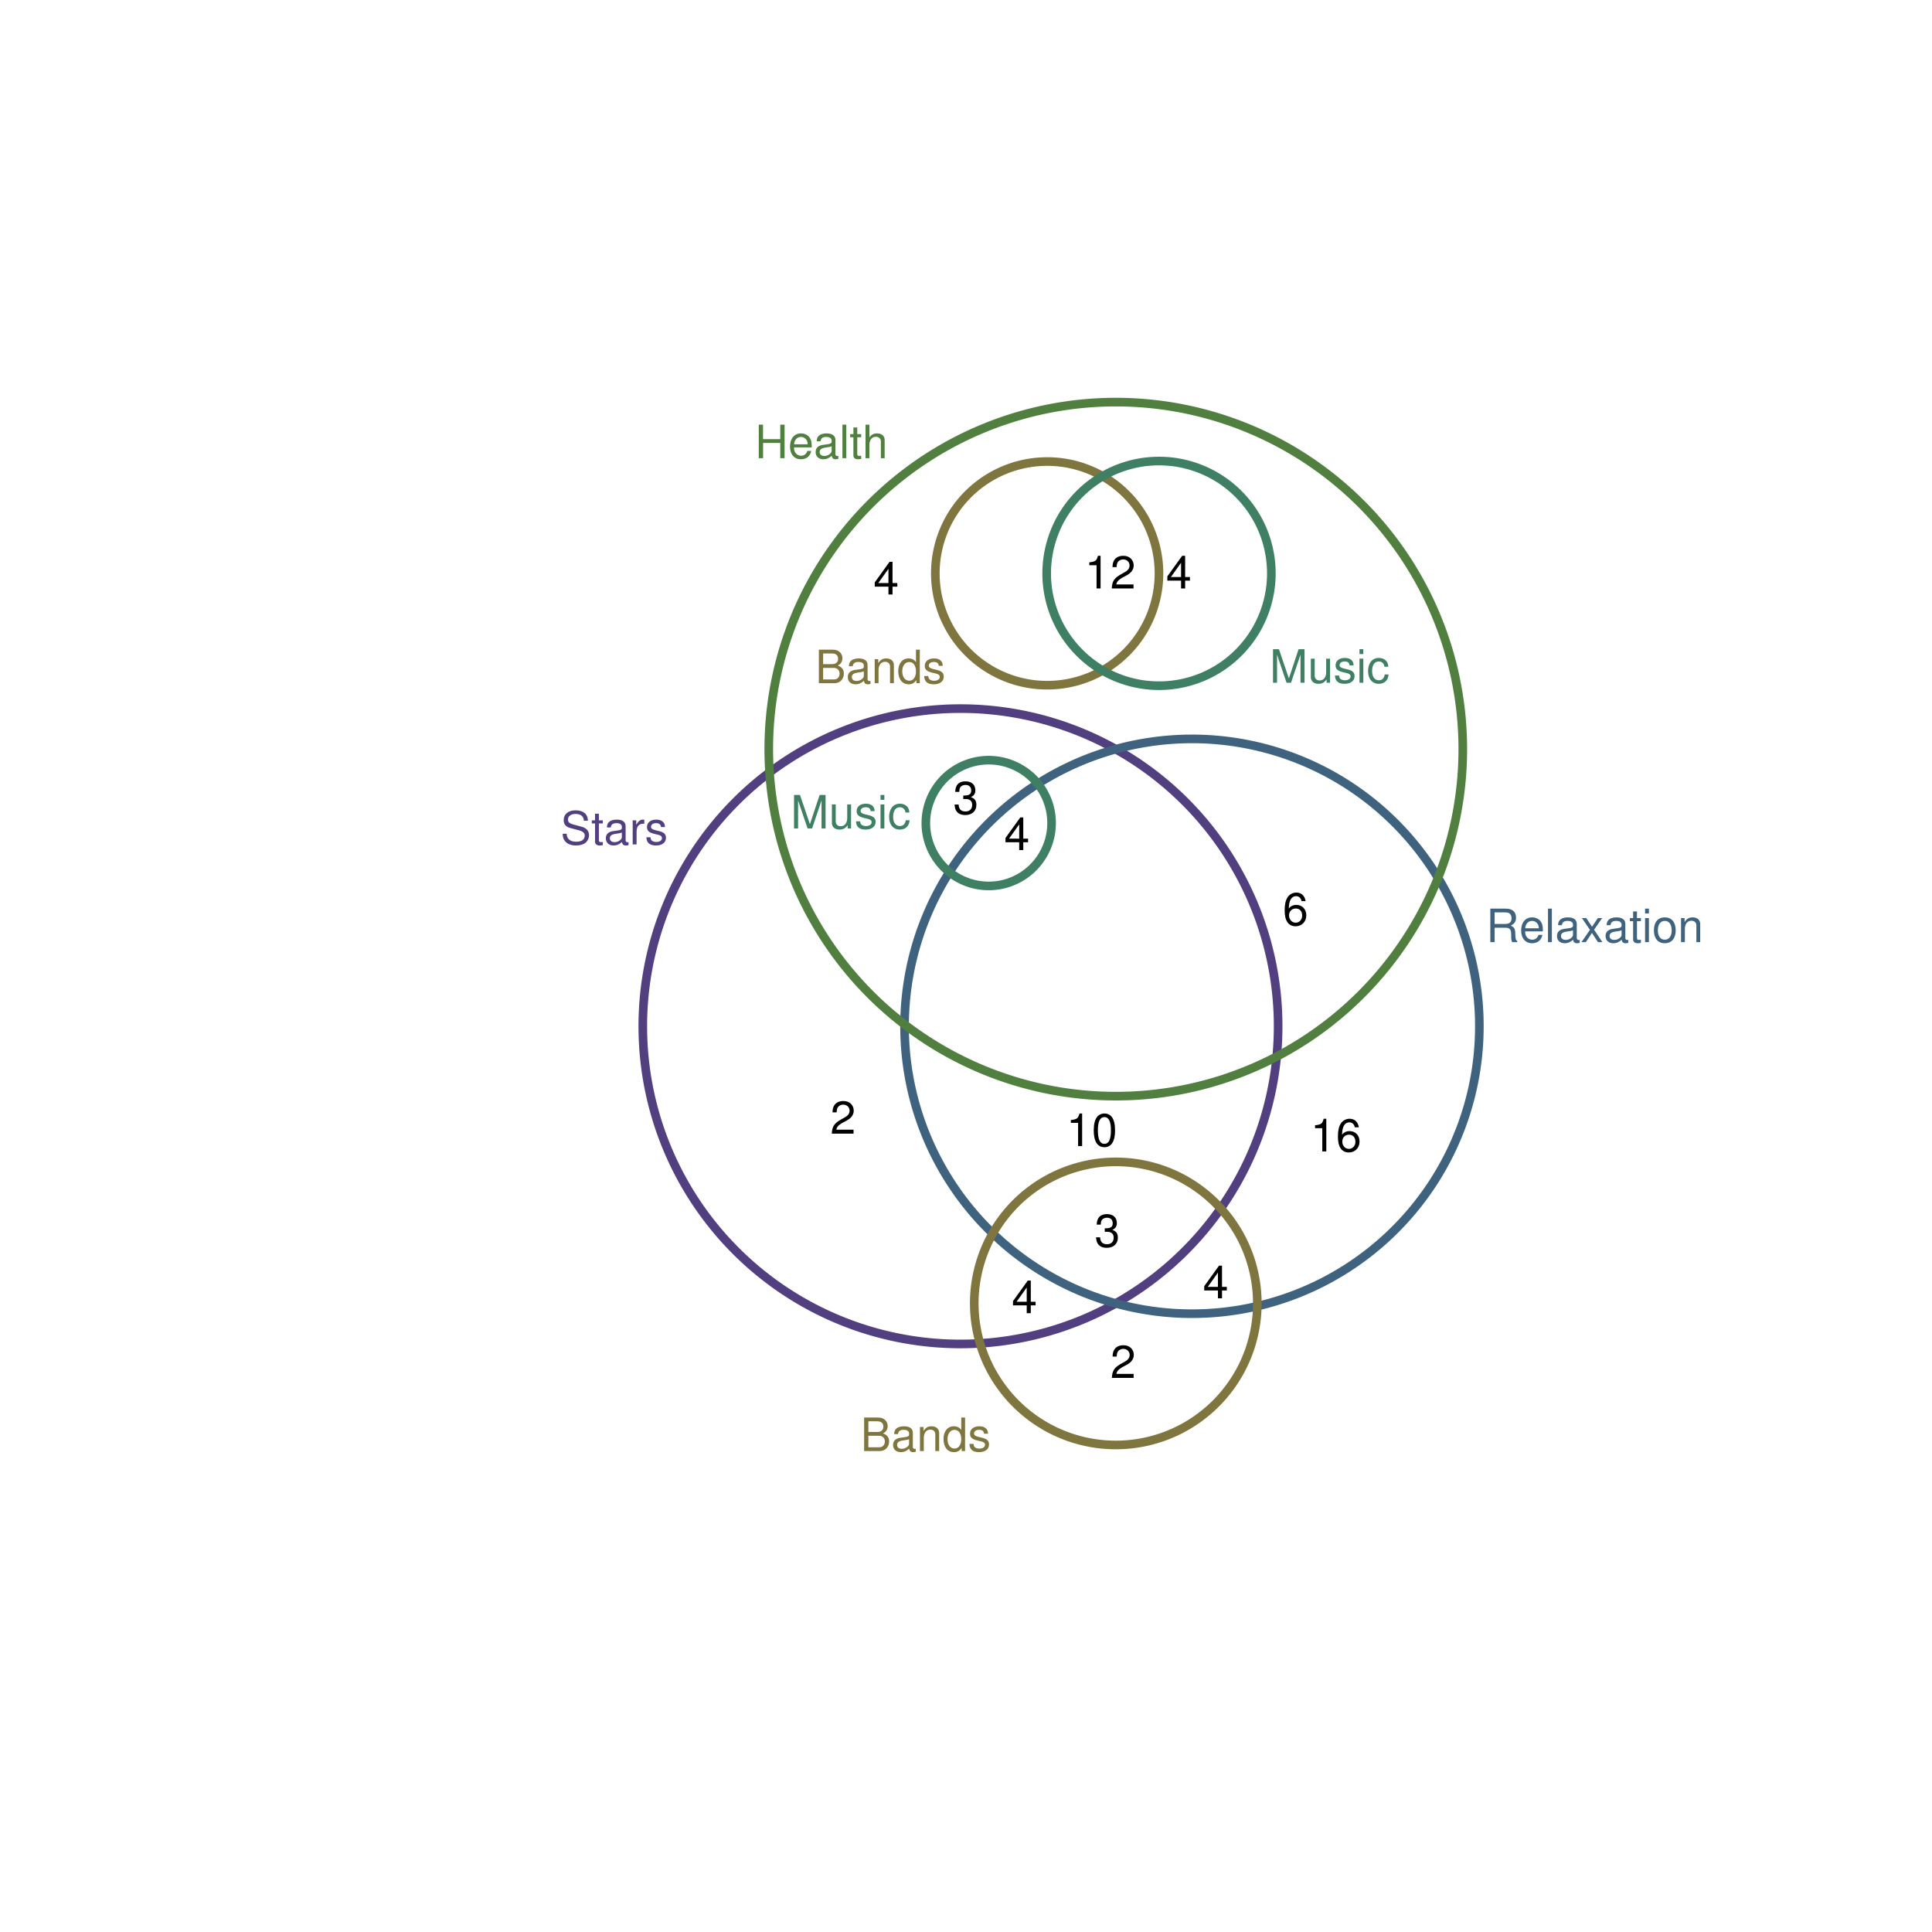 <?xml version="1.0" encoding="UTF-8" standalone="no"?>
<svg
   xmlns:dc="http://purl.org/dc/elements/1.1/"
   xmlns:cc="http://creativecommons.org/ns#"
   xmlns:rdf="http://www.w3.org/1999/02/22-rdf-syntax-ns#"
   xmlns:svg="http://www.w3.org/2000/svg"
   xmlns="http://www.w3.org/2000/svg"
   xmlns:xlink="http://www.w3.org/1999/xlink"
   xmlns:sodipodi="http://sodipodi.sourceforge.net/DTD/sodipodi-0.dtd"
   xmlns:inkscape="http://www.inkscape.org/namespaces/inkscape"
   width="504pt"
   height="504pt"
   viewBox="0 0 504 504"
   version="1.1"
   id="svg2"
   inkscape:version="0.91 r13725"
   sodipodi:docname="q14.zones.zones-icircles.svg">
  <sodipodi:namedview
     pagecolor="#ffffff"
     bordercolor="#666666"
     borderopacity="1"
     objecttolerance="10"
     gridtolerance="10"
     guidetolerance="10"
     inkscape:pageopacity="0"
     inkscape:pageshadow="2"
     inkscape:window-width="1920"
     inkscape:window-height="1016"
     id="namedview257"
     showgrid="false"
     inkscape:zoom="2.1190756"
     inkscape:cx="297.44626"
     inkscape:cy="329.34125"
     inkscape:window-x="0"
     inkscape:window-y="27"
     inkscape:window-maximized="1"
     inkscape:current-layer="svg2" />
  <defs
     id="defs4">
    <g
       id="g6">
      <symbol
         overflow="visible"
         id="glyph0-0">
        <path
           style="stroke:none;"
           d=""
           id="path9" />
      </symbol>
      <symbol
         overflow="visible"
         id="glyph0-1">
        <path
           style="stroke:none;"
           d="M 7.156 -6.188 C 7.141 -7.891 5.969 -8.891 3.953 -8.891 C 2.031 -8.891 0.844 -7.906 0.844 -6.328 C 0.844 -5.25 1.406 -4.578 2.562 -4.281 L 4.734 -3.703 C 5.828 -3.422 6.344 -2.969 6.344 -2.297 C 6.344 -1.828 6.078 -1.344 5.719 -1.078 C 5.359 -0.844 4.812 -0.703 4.109 -0.703 C 3.156 -0.703 2.516 -0.938 2.094 -1.438 C 1.766 -1.828 1.625 -2.25 1.625 -2.781 L 0.578 -2.781 C 0.594 -1.984 0.75 -1.453 1.094 -0.969 C 1.688 -0.156 2.703 0.281 4.031 0.281 C 5.078 0.281 5.922 0.031 6.484 -0.391 C 7.078 -0.859 7.453 -1.641 7.453 -2.406 C 7.453 -3.484 6.781 -4.266 5.594 -4.594 L 3.391 -5.188 C 2.344 -5.469 1.953 -5.812 1.953 -6.484 C 1.953 -7.375 2.734 -7.953 3.906 -7.953 C 5.297 -7.953 6.078 -7.312 6.094 -6.188 Z M 7.156 -6.188 "
           id="path12" />
      </symbol>
      <symbol
         overflow="visible"
         id="glyph0-2">
        <path
           style="stroke:none;"
           d="M 3.047 -6.281 L 2.016 -6.281 L 2.016 -8.016 L 1.016 -8.016 L 1.016 -6.281 L 0.172 -6.281 L 0.172 -5.469 L 1.016 -5.469 L 1.016 -0.719 C 1.016 -0.078 1.453 0.281 2.234 0.281 C 2.469 0.281 2.719 0.25 3.047 0.188 L 3.047 -0.641 C 2.922 -0.609 2.766 -0.594 2.562 -0.594 C 2.141 -0.594 2.016 -0.719 2.016 -1.156 L 2.016 -5.469 L 3.047 -5.469 Z M 3.047 -6.281 "
           id="path15" />
      </symbol>
      <symbol
         overflow="visible"
         id="glyph0-3">
        <path
           style="stroke:none;"
           d="M 6.422 -0.594 C 6.312 -0.562 6.266 -0.562 6.203 -0.562 C 5.859 -0.562 5.656 -0.75 5.656 -1.062 L 5.656 -4.75 C 5.656 -5.875 4.844 -6.469 3.297 -6.469 C 2.391 -6.469 1.625 -6.203 1.219 -5.734 C 0.922 -5.406 0.797 -5.047 0.781 -4.422 L 1.781 -4.422 C 1.875 -5.203 2.328 -5.547 3.266 -5.547 C 4.156 -5.547 4.672 -5.203 4.672 -4.609 L 4.672 -4.344 C 4.672 -3.922 4.422 -3.75 3.625 -3.641 C 2.203 -3.469 1.984 -3.422 1.609 -3.266 C 0.875 -2.969 0.5 -2.406 0.5 -1.578 C 0.5 -0.438 1.297 0.281 2.562 0.281 C 3.359 0.281 4 0 4.703 -0.641 C 4.781 -0.016 5.094 0.281 5.734 0.281 C 5.938 0.281 6.094 0.25 6.422 0.172 Z M 4.672 -1.984 C 4.672 -1.641 4.578 -1.438 4.266 -1.156 C 3.859 -0.797 3.375 -0.594 2.781 -0.594 C 2 -0.594 1.547 -0.969 1.547 -1.609 C 1.547 -2.266 1.984 -2.609 3.062 -2.766 C 4.109 -2.906 4.328 -2.953 4.672 -3.109 Z M 4.672 -1.984 "
           id="path18" />
      </symbol>
      <symbol
         overflow="visible"
         id="glyph0-4">
        <path
           style="stroke:none;"
           d="M 0.828 -6.281 L 0.828 0 L 1.844 0 L 1.844 -3.266 C 1.844 -4.156 2.062 -4.75 2.547 -5.094 C 2.859 -5.328 3.156 -5.406 3.859 -5.406 L 3.859 -6.438 C 3.688 -6.453 3.594 -6.469 3.469 -6.469 C 2.812 -6.469 2.328 -6.078 1.75 -5.141 L 1.75 -6.281 Z M 0.828 -6.281 "
           id="path21" />
      </symbol>
      <symbol
         overflow="visible"
         id="glyph0-5">
        <path
           style="stroke:none;"
           d="M 5.25 -4.531 C 5.25 -5.766 4.422 -6.469 2.969 -6.469 C 1.516 -6.469 0.562 -5.719 0.562 -4.547 C 0.562 -3.562 1.062 -3.094 2.562 -2.734 L 3.484 -2.516 C 4.188 -2.344 4.469 -2.094 4.469 -1.625 C 4.469 -1.047 3.875 -0.641 3 -0.641 C 2.453 -0.641 2 -0.797 1.75 -1.062 C 1.594 -1.25 1.531 -1.422 1.469 -1.875 L 0.406 -1.875 C 0.453 -0.422 1.266 0.281 2.922 0.281 C 4.5 0.281 5.516 -0.5 5.516 -1.719 C 5.516 -2.656 4.984 -3.172 3.734 -3.469 L 2.766 -3.703 C 1.953 -3.891 1.609 -4.156 1.609 -4.594 C 1.609 -5.172 2.125 -5.547 2.938 -5.547 C 3.75 -5.547 4.172 -5.203 4.203 -4.531 Z M 5.25 -4.531 "
           id="path24" />
      </symbol>
      <symbol
         overflow="visible"
         id="glyph0-6">
        <path
           style="stroke:none;"
           d="M 2.234 -3.766 L 5.109 -3.766 C 6.109 -3.766 6.547 -3.281 6.547 -2.203 L 6.547 -1.422 C 6.547 -0.891 6.641 -0.359 6.797 0 L 8.141 0 L 8.141 -0.281 C 7.734 -0.562 7.641 -0.875 7.625 -2.047 C 7.609 -3.484 7.375 -3.906 6.438 -4.312 C 7.422 -4.797 7.812 -5.406 7.812 -6.406 C 7.812 -7.922 6.859 -8.75 5.141 -8.75 L 1.109 -8.75 L 1.109 0 L 2.234 0 Z M 2.234 -4.75 L 2.234 -7.766 L 4.938 -7.766 C 5.562 -7.766 5.922 -7.672 6.188 -7.422 C 6.484 -7.172 6.641 -6.781 6.641 -6.25 C 6.641 -5.219 6.125 -4.75 4.938 -4.75 Z M 2.234 -4.75 "
           id="path27" />
      </symbol>
      <symbol
         overflow="visible"
         id="glyph0-7">
        <path
           style="stroke:none;"
           d="M 6.156 -2.812 C 6.156 -3.766 6.078 -4.344 5.906 -4.812 C 5.5 -5.844 4.531 -6.469 3.359 -6.469 C 1.609 -6.469 0.484 -5.125 0.484 -3.062 C 0.484 -1 1.578 0.281 3.344 0.281 C 4.781 0.281 5.766 -0.547 6.031 -1.906 L 5.016 -1.906 C 4.734 -1.078 4.172 -0.641 3.375 -0.641 C 2.734 -0.641 2.203 -0.938 1.859 -1.469 C 1.625 -1.828 1.531 -2.188 1.531 -2.812 Z M 1.547 -3.625 C 1.625 -4.781 2.344 -5.547 3.344 -5.547 C 4.328 -5.547 5.094 -4.734 5.094 -3.703 C 5.094 -3.672 5.094 -3.641 5.078 -3.625 Z M 1.547 -3.625 "
           id="path30" />
      </symbol>
      <symbol
         overflow="visible"
         id="glyph0-8">
        <path
           style="stroke:none;"
           d="M 1.828 -8.75 L 0.812 -8.75 L 0.812 0 L 1.828 0 Z M 1.828 -8.75 "
           id="path33" />
      </symbol>
      <symbol
         overflow="visible"
         id="glyph0-9">
        <path
           style="stroke:none;"
           d="M 3.5 -3.25 L 5.609 -6.281 L 4.484 -6.281 L 2.969 -4.016 L 1.469 -6.281 L 0.328 -6.281 L 2.422 -3.203 L 0.203 0 L 1.344 0 L 2.938 -2.406 L 4.516 0 L 5.672 0 Z M 3.5 -3.25 "
           id="path36" />
      </symbol>
      <symbol
         overflow="visible"
         id="glyph0-10">
        <path
           style="stroke:none;"
           d="M 1.797 -6.281 L 0.797 -6.281 L 0.797 0 L 1.797 0 Z M 1.797 -8.75 L 0.797 -8.75 L 0.797 -7.484 L 1.797 -7.484 Z M 1.797 -8.75 "
           id="path39" />
      </symbol>
      <symbol
         overflow="visible"
         id="glyph0-11">
        <path
           style="stroke:none;"
           d="M 3.266 -6.469 C 1.5 -6.469 0.438 -5.203 0.438 -3.094 C 0.438 -0.984 1.484 0.281 3.281 0.281 C 5.047 0.281 6.125 -0.984 6.125 -3.047 C 6.125 -5.219 5.078 -6.469 3.266 -6.469 Z M 3.281 -5.547 C 4.406 -5.547 5.078 -4.625 5.078 -3.062 C 5.078 -1.578 4.375 -0.641 3.281 -0.641 C 2.156 -0.641 1.469 -1.578 1.469 -3.094 C 1.469 -4.609 2.156 -5.547 3.281 -5.547 Z M 3.281 -5.547 "
           id="path42" />
      </symbol>
      <symbol
         overflow="visible"
         id="glyph0-12">
        <path
           style="stroke:none;"
           d="M 0.844 -6.281 L 0.844 0 L 1.844 0 L 1.844 -3.469 C 1.844 -4.75 2.516 -5.594 3.547 -5.594 C 4.344 -5.594 4.844 -5.109 4.844 -4.359 L 4.844 0 L 5.844 0 L 5.844 -4.75 C 5.844 -5.797 5.062 -6.469 3.859 -6.469 C 2.922 -6.469 2.312 -6.109 1.766 -5.234 L 1.766 -6.281 Z M 0.844 -6.281 "
           id="path45" />
      </symbol>
      <symbol
         overflow="visible"
         id="glyph0-13">
        <path
           style="stroke:none;"
           d="M 6.609 -3.984 L 6.609 0 L 7.734 0 L 7.734 -8.75 L 6.609 -8.75 L 6.609 -4.969 L 2.109 -4.969 L 2.109 -8.75 L 1 -8.75 L 1 0 L 2.125 0 L 2.125 -3.984 Z M 6.609 -3.984 "
           id="path48" />
      </symbol>
      <symbol
         overflow="visible"
         id="glyph0-14">
        <path
           style="stroke:none;"
           d="M 0.844 -8.75 L 0.844 0 L 1.844 0 L 1.844 -3.469 C 1.844 -4.75 2.516 -5.594 3.547 -5.594 C 3.859 -5.594 4.188 -5.484 4.422 -5.297 C 4.719 -5.094 4.844 -4.797 4.844 -4.359 L 4.844 0 L 5.828 0 L 5.828 -4.75 C 5.828 -5.812 5.078 -6.469 3.859 -6.469 C 2.969 -6.469 2.422 -6.188 1.844 -5.422 L 1.844 -8.75 Z M 0.844 -8.75 "
           id="path51" />
      </symbol>
      <symbol
         overflow="visible"
         id="glyph0-15">
        <path
           style="stroke:none;"
           d="M 0.953 0 L 4.891 0 C 5.719 0 6.344 -0.234 6.797 -0.734 C 7.234 -1.188 7.469 -1.812 7.469 -2.5 C 7.469 -3.547 7 -4.188 5.875 -4.625 C 6.672 -4.984 7.094 -5.641 7.094 -6.531 C 7.094 -7.156 6.859 -7.734 6.391 -8.141 C 5.938 -8.562 5.344 -8.75 4.5 -8.75 L 0.953 -8.75 Z M 2.062 -4.984 L 2.062 -7.766 L 4.219 -7.766 C 4.844 -7.766 5.203 -7.688 5.5 -7.453 C 5.812 -7.219 5.969 -6.859 5.969 -6.375 C 5.969 -5.906 5.812 -5.531 5.5 -5.297 C 5.203 -5.062 4.844 -4.984 4.219 -4.984 Z M 2.062 -0.984 L 2.062 -4 L 4.781 -4 C 5.328 -4 5.688 -3.859 5.953 -3.578 C 6.219 -3.297 6.359 -2.922 6.359 -2.484 C 6.359 -2.062 6.219 -1.688 5.953 -1.406 C 5.688 -1.109 5.328 -0.984 4.781 -0.984 Z M 2.062 -0.984 "
           id="path54" />
      </symbol>
      <symbol
         overflow="visible"
         id="glyph0-16">
        <path
           style="stroke:none;"
           d="M 5.938 -8.75 L 4.938 -8.75 L 4.938 -5.5 C 4.531 -6.125 3.859 -6.469 3.016 -6.469 C 1.375 -6.469 0.312 -5.156 0.312 -3.156 C 0.312 -1.031 1.359 0.281 3.047 0.281 C 3.906 0.281 4.516 -0.047 5.047 -0.828 L 5.047 0 L 5.938 0 Z M 3.188 -5.531 C 4.266 -5.531 4.938 -4.578 4.938 -3.078 C 4.938 -1.625 4.25 -0.656 3.188 -0.656 C 2.094 -0.656 1.359 -1.625 1.359 -3.094 C 1.359 -4.562 2.094 -5.531 3.188 -5.531 Z M 3.188 -5.531 "
           id="path57" />
      </symbol>
      <symbol
         overflow="visible"
         id="glyph0-17">
        <path
           style="stroke:none;"
           d="M 5.609 0 L 8.078 -7.328 L 8.078 0 L 9.125 0 L 9.125 -8.75 L 7.578 -8.75 L 5.047 -1.125 L 2.453 -8.75 L 0.906 -8.75 L 0.906 0 L 1.953 0 L 1.953 -7.328 L 4.438 0 Z M 5.609 0 "
           id="path60" />
      </symbol>
      <symbol
         overflow="visible"
         id="glyph0-18">
        <path
           style="stroke:none;"
           d="M 5.781 0 L 5.781 -6.281 L 4.781 -6.281 L 4.781 -2.719 C 4.781 -1.438 4.109 -0.594 3.078 -0.594 C 2.281 -0.594 1.781 -1.078 1.781 -1.844 L 1.781 -6.281 L 0.781 -6.281 L 0.781 -1.438 C 0.781 -0.391 1.562 0.281 2.781 0.281 C 3.703 0.281 4.297 -0.047 4.891 -0.875 L 4.891 0 Z M 5.781 0 "
           id="path63" />
      </symbol>
      <symbol
         overflow="visible"
         id="glyph0-19">
        <path
           style="stroke:none;"
           d="M 5.656 -4.172 C 5.609 -4.781 5.469 -5.188 5.234 -5.531 C 4.797 -6.125 4.047 -6.469 3.172 -6.469 C 1.469 -6.469 0.375 -5.125 0.375 -3.031 C 0.375 -1.016 1.453 0.281 3.156 0.281 C 4.656 0.281 5.609 -0.625 5.719 -2.156 L 4.719 -2.156 C 4.547 -1.156 4.031 -0.641 3.188 -0.641 C 2.078 -0.641 1.422 -1.547 1.422 -3.031 C 1.422 -4.609 2.062 -5.547 3.156 -5.547 C 4 -5.547 4.531 -5.047 4.641 -4.172 Z M 5.656 -4.172 "
           id="path66" />
      </symbol>
      <symbol
         overflow="visible"
         id="glyph0-20">
        <path
           style="stroke:none;"
           d="M 2.656 -3.906 L 3.234 -3.906 C 4.391 -3.906 4.984 -3.391 4.984 -2.359 C 4.984 -1.297 4.328 -0.656 3.234 -0.656 C 2.078 -0.656 1.516 -1.234 1.438 -2.469 L 0.391 -2.469 C 0.438 -1.781 0.547 -1.344 0.75 -0.953 C 1.188 -0.141 2.031 0.281 3.188 0.281 C 4.938 0.281 6.078 -0.766 6.078 -2.375 C 6.078 -3.453 5.656 -4.062 4.625 -4.406 C 5.422 -4.719 5.812 -5.312 5.812 -6.172 C 5.812 -7.625 4.844 -8.516 3.234 -8.516 C 1.516 -8.516 0.594 -7.578 0.562 -5.766 L 1.625 -5.766 C 1.625 -6.281 1.688 -6.562 1.812 -6.828 C 2.047 -7.297 2.578 -7.578 3.234 -7.578 C 4.172 -7.578 4.734 -7.031 4.734 -6.125 C 4.734 -5.531 4.531 -5.172 4.062 -4.984 C 3.766 -4.859 3.391 -4.812 2.656 -4.797 Z M 2.656 -3.906 "
           id="path69" />
      </symbol>
      <symbol
         overflow="visible"
         id="glyph0-21">
        <path
           style="stroke:none;"
           d="M 3.922 -2.047 L 3.922 0 L 4.984 0 L 4.984 -2.047 L 6.234 -2.047 L 6.234 -2.984 L 4.984 -2.984 L 4.984 -8.516 L 4.203 -8.516 L 0.344 -3.156 L 0.344 -2.047 Z M 3.922 -2.984 L 1.266 -2.984 L 3.922 -6.703 Z M 3.922 -2.984 "
           id="path72" />
      </symbol>
      <symbol
         overflow="visible"
         id="glyph0-22">
        <path
           style="stroke:none;"
           d="M 3.109 -6.062 L 3.109 0 L 4.156 0 L 4.156 -8.516 L 3.469 -8.516 C 3.094 -7.203 2.859 -7.016 1.219 -6.812 L 1.219 -6.062 Z M 3.109 -6.062 "
           id="path75" />
      </symbol>
      <symbol
         overflow="visible"
         id="glyph0-23">
        <path
           style="stroke:none;"
           d="M 6.078 -1.047 L 1.594 -1.047 C 1.703 -1.734 2.094 -2.188 3.125 -2.797 L 4.328 -3.438 C 5.516 -4.094 6.125 -4.969 6.125 -6.016 C 6.125 -6.719 5.844 -7.375 5.344 -7.844 C 4.844 -8.297 4.219 -8.516 3.406 -8.516 C 2.328 -8.516 1.531 -8.125 1.062 -7.406 C 0.75 -6.953 0.625 -6.422 0.594 -5.562 L 1.656 -5.562 C 1.688 -6.125 1.766 -6.484 1.906 -6.75 C 2.188 -7.266 2.734 -7.578 3.375 -7.578 C 4.328 -7.578 5.047 -6.906 5.047 -5.984 C 5.047 -5.312 4.656 -4.734 3.906 -4.312 L 2.797 -3.688 C 1.016 -2.672 0.5 -1.875 0.406 0 L 6.078 0 Z M 6.078 -1.047 "
           id="path78" />
      </symbol>
      <symbol
         overflow="visible"
         id="glyph0-24">
        <path
           style="stroke:none;"
           d="M 5.969 -6.281 C 5.766 -7.688 4.859 -8.516 3.562 -8.516 C 2.625 -8.516 1.781 -8.047 1.281 -7.297 C 0.75 -6.469 0.516 -5.422 0.516 -3.875 C 0.516 -2.453 0.734 -1.531 1.234 -0.781 C 1.688 -0.094 2.438 0.281 3.375 0.281 C 4.984 0.281 6.156 -0.922 6.156 -2.594 C 6.156 -4.172 5.078 -5.297 3.547 -5.297 C 2.719 -5.297 2.047 -4.969 1.594 -4.344 C 1.609 -6.422 2.281 -7.578 3.484 -7.578 C 4.234 -7.578 4.75 -7.109 4.922 -6.281 Z M 3.422 -4.359 C 4.438 -4.359 5.078 -3.641 5.078 -2.516 C 5.078 -1.438 4.359 -0.656 3.391 -0.656 C 2.406 -0.656 1.656 -1.469 1.656 -2.562 C 1.656 -3.625 2.375 -4.359 3.422 -4.359 Z M 3.422 -4.359 "
           id="path81" />
      </symbol>
      <symbol
         overflow="visible"
         id="glyph0-25">
        <path
           style="stroke:none;"
           d="M 3.297 -8.516 C 2.516 -8.516 1.781 -8.156 1.344 -7.578 C 0.797 -6.828 0.516 -5.688 0.516 -4.109 C 0.516 -1.25 1.469 0.281 3.297 0.281 C 5.094 0.281 6.078 -1.25 6.078 -4.047 C 6.078 -5.703 5.812 -6.797 5.25 -7.578 C 4.812 -8.172 4.109 -8.516 3.297 -8.516 Z M 3.297 -7.578 C 4.438 -7.578 5 -6.422 5 -4.141 C 5 -1.734 4.453 -0.594 3.281 -0.594 C 2.156 -0.594 1.594 -1.781 1.594 -4.109 C 1.594 -6.438 2.156 -7.578 3.297 -7.578 Z M 3.297 -7.578 "
           id="path84" />
      </symbol>
    </g>
  </defs>
  <path
     inkscape:connector-curvature="0"
     id="path89"
     d="m 167.688,267.727 0.004,0.828 0.012,0.828 0.019,0.828 0.027,0.828 0.039,0.828 0.047,0.828 0.051,0.828 0.062,0.828 0.07,0.824 0.082,0.824 0.086,0.824 0.094,0.824 0.105,0.82 0.109,0.824 0.121,0.82 0.129,0.816 0.133,0.82 0.145,0.812 0.152,0.816 0.16,0.812 0.172,0.812 0.176,0.809 0.184,0.809 0.195,0.805 0.199,0.805 0.211,0.801 0.215,0.801 0.227,0.797 0.23,0.797 0.242,0.793 0.25,0.789 0.258,0.789 0.262,0.785 0.273,0.785 0.281,0.777 0.289,0.777 0.293,0.773 0.305,0.773 0.312,0.766 0.316,0.766 0.328,0.762 0.336,0.758 0.34,0.758 0.348,0.75 0.359,0.75 0.363,0.742 0.371,0.742 0.379,0.738 0.387,0.73 0.395,0.73 0.398,0.727 0.41,0.719 0.414,0.719 0.852,1.422 0.438,0.703 0.445,0.699 0.449,0.695 0.457,0.691 0.465,0.688 0.473,0.684 0.477,0.676 0.488,0.672 0.488,0.668 0.5,0.66 0.504,0.656 0.512,0.652 0.52,0.648 0.523,0.641 0.531,0.637 0.535,0.633 0.543,0.625 0.551,0.621 0.555,0.613 0.562,0.609 0.57,0.605 0.574,0.598 0.578,0.59 0.586,0.59 0.59,0.578 0.598,0.574 0.605,0.57 0.609,0.562 0.613,0.555 0.621,0.551 0.625,0.543 0.629,0.539 0.637,0.531 0.641,0.523 0.648,0.52 0.652,0.512 0.656,0.504 0.66,0.5 0.668,0.492 0.672,0.484 0.676,0.48 0.684,0.473 0.684,0.465 0.691,0.457 0.695,0.449 0.699,0.445 0.703,0.438 0.711,0.43 0.711,0.426 0.719,0.414 0.719,0.41 0.727,0.402 0.727,0.391 0.734,0.391 0.738,0.379 0.738,0.371 0.746,0.363 0.746,0.359 0.75,0.348 0.758,0.344 0.758,0.336 0.762,0.328 0.762,0.316 0.77,0.312 0.77,0.305 0.773,0.297 0.777,0.289 0.781,0.281 0.781,0.273 0.785,0.266 0.789,0.254 0.789,0.25 0.793,0.242 0.797,0.234 0.797,0.227 0.801,0.219 0.801,0.207 0.805,0.203 0.805,0.191 0.809,0.188 0.809,0.176 0.812,0.172 0.812,0.16 0.812,0.152 0.816,0.145 0.82,0.137 0.816,0.129 0.82,0.121 0.82,0.113 0.824,0.102 0.824,0.098 0.82,0.086 0.828,0.082 0.824,0.07 0.828,0.062 0.824,0.055 0.828,0.047 0.828,0.035 0.828,0.031 0.828,0.019 0.828,0.016 0.832,0.004 0.828,-0.004 0.828,-0.012 0.828,-0.019 0.828,-0.027 0.828,-0.039 0.828,-0.043 0.828,-0.055 0.824,-0.062 0.828,-0.066 0.824,-0.078 0.824,-0.086 0.824,-0.098 0.82,-0.102 0.82,-0.109 0.82,-0.121 0.82,-0.125 0.816,-0.137 0.816,-0.145 0.816,-0.152 0.812,-0.16 0.812,-0.168 0.809,-0.176 0.809,-0.184 0.805,-0.191 0.805,-0.199 0.805,-0.211 0.797,-0.215 0.801,-0.227 0.793,-0.23 0.793,-0.242 0.793,-0.246 0.789,-0.258 0.785,-0.262 0.781,-0.273 0.781,-0.281 0.777,-0.285 0.773,-0.297 0.773,-0.301 0.766,-0.312 0.766,-0.316 0.762,-0.328 0.758,-0.332 0.758,-0.34 0.75,-0.352 0.75,-0.355 0.746,-0.363 0.738,-0.371 0.738,-0.379 0.734,-0.387 0.73,-0.391 0.723,-0.402 0.723,-0.406 0.719,-0.414 0.711,-0.422 0.711,-0.43 0.703,-0.438 0.703,-0.441 0.695,-0.453 0.691,-0.457 0.684,-0.461 0.684,-0.473 0.676,-0.477 0.676,-0.484 0.668,-0.492 0.66,-0.496 0.66,-0.504 0.652,-0.512 0.645,-0.52 0.645,-0.523 0.637,-0.527 0.633,-0.539 0.625,-0.543 0.621,-0.547 0.613,-0.559 0.609,-0.559 0.605,-0.57 0.598,-0.57 0.594,-0.582 0.586,-0.586 0.582,-0.59 0.574,-0.598 0.57,-0.602 0.562,-0.609 0.555,-0.613 0.551,-0.617 0.547,-0.625 0.535,-0.633 0.531,-0.637 0.527,-0.641 0.52,-0.645 0.512,-0.652 0.504,-0.656 0.5,-0.66 0.492,-0.668 0.488,-0.672 0.48,-0.676 0.469,-0.68 0.469,-0.688 0.457,-0.688 0.453,-0.695 0.445,-0.699 0.438,-0.703 0.43,-0.711 0.422,-0.711 0.418,-0.715 0.41,-0.723 0.402,-0.723 0.395,-0.73 0.387,-0.73 0.379,-0.738 0.375,-0.738 0.363,-0.746 0.359,-0.746 0.352,-0.754 0.344,-0.754 0.332,-0.758 0.328,-0.762 0.32,-0.762 0.312,-0.77 0.305,-0.77 0.297,-0.773 0.289,-0.777 0.285,-0.781 0.273,-0.781 0.266,-0.785 0.258,-0.785 0.25,-0.793 0.242,-0.793 0.234,-0.793 0.227,-0.797 0.219,-0.801 0.207,-0.801 0.203,-0.805 0.195,-0.805 0.188,-0.809 0.176,-0.809 0.172,-0.812 0.16,-0.812 0.156,-0.812 0.145,-0.816 0.137,-0.816 0.129,-0.82 0.121,-0.82 0.113,-0.82 0.105,-0.824 0.094,-0.82 0.09,-0.824 0.078,-0.824 0.074,-0.828 0.062,-0.824 0.055,-0.828 0.047,-0.828 0.039,-0.828 0.031,-0.828 0.019,-0.828 0.016,-0.828 0.004,-0.828 0,-0.828 -0.012,-0.828 -0.019,-0.832 -0.027,-0.828 -0.035,-0.828 -0.047,-0.824 -0.051,-0.828 -0.062,-0.828 -0.066,-0.824 -0.078,-0.828 -0.086,-0.824 -0.094,-0.82 -0.102,-0.824 -0.109,-0.82 -0.121,-0.82 -0.125,-0.82 -0.137,-0.816 -0.141,-0.816 -0.152,-0.816 -0.16,-0.812 -0.168,-0.812 -0.176,-0.809 -0.184,-0.809 -0.191,-0.805 -0.199,-0.805 -0.207,-0.805 -0.215,-0.801 -0.227,-0.797 -0.23,-0.797 -0.238,-0.793 -0.25,-0.789 -0.254,-0.789 -0.262,-0.785 -0.273,-0.785 -0.277,-0.777 -0.289,-0.781 -0.293,-0.773 -0.305,-0.77 -0.309,-0.77 -0.316,-0.766 -0.328,-0.762 -0.332,-0.762 -0.34,-0.754 -0.348,-0.754 -0.355,-0.746 -0.363,-0.746 -0.371,-0.742 -0.379,-0.738 -0.383,-0.73 -0.395,-0.73 -0.398,-0.727 -0.406,-0.723 -0.414,-0.719 -0.422,-0.711 -0.43,-0.711 -0.434,-0.703 -0.445,-0.703 -0.449,-0.695 -0.457,-0.691 -0.461,-0.688 -0.473,-0.684 -0.477,-0.676 -0.484,-0.676 -0.488,-0.668 -0.5,-0.66 -0.504,-0.66 -0.508,-0.652 -0.52,-0.648 -0.523,-0.641 -0.527,-0.637 -0.535,-0.633 -0.543,-0.629 -0.551,-0.621 -0.555,-0.613 -0.559,-0.613 -0.566,-0.602 -0.574,-0.602 -0.578,-0.59 -0.586,-0.59 -0.59,-0.582 -0.598,-0.574 -0.602,-0.57 -0.609,-0.562 -0.613,-0.555 -0.617,-0.555 -0.625,-0.543 -0.629,-0.539 -0.637,-0.531 -0.641,-0.527 -0.645,-0.52 -0.652,-0.512 -0.656,-0.508 -0.66,-0.5 -0.668,-0.492 -0.672,-0.484 -0.676,-0.48 -0.68,-0.473 -0.684,-0.469 -0.691,-0.457 -0.695,-0.453 -0.695,-0.445 -0.707,-0.438 -0.707,-0.434 -0.711,-0.422 -0.715,-0.418 -0.723,-0.41 -0.723,-0.402 -0.73,-0.395 -0.73,-0.391 -0.738,-0.379 -0.738,-0.375 -0.742,-0.367 -0.75,-0.355 -0.75,-0.352 -0.754,-0.344 -0.758,-0.336 -0.762,-0.328 -0.762,-0.32 -0.77,-0.316 -0.77,-0.305 -0.773,-0.297 -0.777,-0.289 -0.777,-0.281 -0.781,-0.277 -0.785,-0.266 -0.789,-0.258 -0.789,-0.25 -0.793,-0.242 -0.793,-0.238 -0.797,-0.227 -0.801,-0.219 -0.801,-0.211 -0.805,-0.203 -0.805,-0.195 -0.809,-0.184 -0.809,-0.18 -0.812,-0.172 -0.812,-0.16 -0.812,-0.156 -0.816,-0.145 -0.816,-0.141 -0.82,-0.129 -0.82,-0.121 -0.82,-0.113 -0.82,-0.105 -0.824,-0.098 -0.824,-0.09 -0.824,-0.078 -0.824,-0.074 -0.828,-0.062 -0.828,-0.059 -0.828,-0.047 -0.824,-0.039 -0.828,-0.031 -0.832,-0.023 -0.828,-0.012 -0.828,-0.008 -0.828,0.004 -0.828,0.008 -0.828,0.019 -0.828,0.027 -0.828,0.035 -0.828,0.043 -0.828,0.055 -0.828,0.059 -0.824,0.066 -0.824,0.078 -0.824,0.086 -0.824,0.094 -0.824,0.102 -0.82,0.109 -0.82,0.117 -0.82,0.125 -0.816,0.133 -0.816,0.145 -0.816,0.148 -0.812,0.16 -0.812,0.168 -0.809,0.172 -0.809,0.184 -0.809,0.191 -0.805,0.199 -0.801,0.207 -0.801,0.215 -0.797,0.223 -0.797,0.234 -0.793,0.238 -0.793,0.246 -0.789,0.254 -0.785,0.266 -0.781,0.27 -0.781,0.277 -0.777,0.285 -0.777,0.297 -0.77,0.301 -0.77,0.309 -0.766,0.316 -0.762,0.324 -0.762,0.332 -0.754,0.34 -0.754,0.348 -0.75,0.355 -0.742,0.363 -0.742,0.371 -0.738,0.375 -0.734,0.387 -0.73,0.391 -0.727,0.398 -0.723,0.406 -0.719,0.414 -0.711,0.422 -0.711,0.43 -0.707,0.434 -0.699,0.441 -0.695,0.449 -0.695,0.457 -0.688,0.461 -0.68,0.473 -0.68,0.477 -0.672,0.48 -0.672,0.492 -0.66,0.496 -0.66,0.504 -0.652,0.508 -0.648,0.516 -0.645,0.523 -0.637,0.531 -0.633,0.535 -0.629,0.543 -0.621,0.547 -0.613,0.555 -0.613,0.559 -0.605,0.566 -0.598,0.574 -0.594,0.578 -0.586,0.586 -0.582,0.59 -0.578,0.594 -0.57,0.602 -0.562,0.609 -0.559,0.613 -0.551,0.617 -0.547,0.625 -0.539,0.629 -0.531,0.637 -0.527,0.637 -0.52,0.648 -0.512,0.648 -0.508,0.656 -0.5,0.66 -0.496,0.668 -0.484,0.668 -0.48,0.676 -0.473,0.68 -0.469,0.688 -0.461,0.688 -0.453,0.695 -0.445,0.699 -0.438,0.703 -0.434,0.707 -0.422,0.711 -0.418,0.715 -0.41,0.719 -0.406,0.727 -0.395,0.727 -0.391,0.734 -0.379,0.734 -0.375,0.738 -0.367,0.746 -0.359,0.746 -0.352,0.75 -0.344,0.754 -0.336,0.758 -0.328,0.762 -0.32,0.762 -0.316,0.77 -0.305,0.77 -0.297,0.773 -0.293,0.773 -0.281,0.781 -0.277,0.781 -0.266,0.785 -0.258,0.785 -0.254,0.789 -0.242,0.793 -0.234,0.797 -0.23,0.797 -0.219,0.797 -0.211,0.801 -0.203,0.805 -0.195,0.805 -0.188,0.809 -0.18,0.809 -0.172,0.812 -0.164,0.812 -0.152,0.812 -0.148,0.816 -0.141,0.816 -0.129,0.82 -0.121,0.816 -0.117,0.824 -0.105,0.82 -0.098,0.824 -0.09,0.824 -0.078,0.824 -0.074,0.824 -0.066,0.828 -0.055,0.824 -0.047,0.828 -0.043,0.828 -0.031,0.828 -0.023,0.828 -0.016,0.828 -0.004,0.828 0,0.266"
     style="fill:none;stroke:#513f7f;stroke-width:2.25;stroke-linecap:round;stroke-linejoin:round;stroke-miterlimit:10;stroke-opacity:1" />
  <g
     id="g91"
     style="fill:#513f7f;fill-opacity:1"
     transform="translate(9.6,32)">
    <use
       height="100%"
       width="100%"
       id="use93"
       y="188.283"
       x="136.609"
       xlink:href="#glyph0-1" />
    <use
       height="100%"
       width="100%"
       id="use95"
       y="188.283"
       x="144.613"
       xlink:href="#glyph0-2" />
    <use
       height="100%"
       width="100%"
       id="use97"
       y="188.283"
       x="147.949"
       xlink:href="#glyph0-3" />
    <use
       height="100%"
       width="100%"
       id="use99"
       y="188.283"
       x="154.621"
       xlink:href="#glyph0-4" />
    <use
       height="100%"
       width="100%"
       id="use101"
       y="188.283"
       x="158.617"
       xlink:href="#glyph0-5" />
  </g>
  <path
     inkscape:connector-curvature="0"
     id="path103"
     d="m 235.969,267.727 0.004,0.75 0.012,0.75 0.016,0.75 0.027,0.75 0.035,0.746 0.039,0.75 0.051,0.75 0.055,0.746 0.066,0.746 0.07,0.746 0.078,0.746 0.086,0.746 0.094,0.742 0.102,0.746 0.105,0.738 0.117,0.742 0.125,0.738 0.129,0.742 0.137,0.734 0.145,0.734 0.156,0.734 0.16,0.734 0.164,0.73 0.176,0.73 0.184,0.727 0.188,0.727 0.195,0.723 0.203,0.723 0.211,0.719 0.219,0.719 0.227,0.715 0.23,0.711 0.242,0.711 0.246,0.707 0.254,0.707 0.258,0.703 0.27,0.699 0.273,0.699 0.281,0.695 0.289,0.691 0.297,0.688 0.301,0.688 0.309,0.684 0.316,0.68 0.324,0.676 0.328,0.676 0.336,0.668 0.344,0.668 0.348,0.664 0.359,0.66 0.363,0.656 0.367,0.652 0.375,0.648 0.383,0.645 0.391,0.641 0.395,0.637 0.402,0.633 0.406,0.629 0.414,0.625 0.422,0.621 0.426,0.617 0.43,0.613 0.441,0.609 0.445,0.602 0.449,0.602 0.457,0.594 0.461,0.59 0.469,0.586 0.477,0.578 0.48,0.578 0.484,0.57 0.492,0.566 0.496,0.562 0.504,0.555 0.508,0.551 0.516,0.547 0.52,0.539 0.523,0.535 0.531,0.531 0.535,0.527 0.539,0.52 0.547,0.512 0.551,0.512 0.555,0.5 0.559,0.5 0.566,0.492 0.57,0.484 0.578,0.48 0.578,0.477 0.586,0.469 0.59,0.465 0.594,0.457 0.598,0.449 0.605,0.445 0.605,0.441 0.613,0.43 0.617,0.43 0.621,0.418 0.625,0.418 0.629,0.406 0.633,0.402 0.637,0.395 0.641,0.391 0.645,0.383 0.648,0.375 0.652,0.371 0.656,0.363 0.66,0.355 0.66,0.352 0.668,0.344 0.672,0.336 0.672,0.328 0.676,0.324 0.68,0.316 0.684,0.312 0.688,0.301 0.688,0.297 0.691,0.289 0.695,0.281 0.695,0.277 0.703,0.266 0.703,0.262 0.703,0.254 0.707,0.246 0.711,0.242 0.715,0.23 0.715,0.227 0.715,0.219 0.723,0.211 0.719,0.207 0.723,0.195 0.727,0.191 0.727,0.18 0.73,0.176 0.73,0.168 0.734,0.16 0.73,0.152 0.738,0.148 0.734,0.137 0.738,0.133 0.742,0.121 0.738,0.117 0.742,0.109 0.742,0.102 0.746,0.094 0.746,0.086 0.742,0.082 0.746,0.07 0.75,0.062 0.746,0.059 0.75,0.051 0.746,0.039 0.75,0.035 0.75,0.027 0.75,0.019 0.75,0.012 0.75,0.004 0.75,-0.004 0.746,-0.008 0.75,-0.019 0.75,-0.027 0.75,-0.031 0.75,-0.043 0.746,-0.047 0.75,-0.055 0.746,-0.062 0.746,-0.07 0.746,-0.078 0.746,-0.086 0.742,-0.094 0.742,-0.102 0.742,-0.105 0.742,-0.117 0.738,-0.121 0.738,-0.129 0.738,-0.137 1.469,-0.297 0.734,-0.16 0.73,-0.168 0.73,-0.172 0.727,-0.184 0.727,-0.188 0.723,-0.195 0.723,-0.203 0.719,-0.211 0.719,-0.219 0.715,-0.223 0.711,-0.234 0.711,-0.238 0.711,-0.246 0.703,-0.25 0.703,-0.262 0.703,-0.266 0.699,-0.277 0.691,-0.281 0.695,-0.285 0.688,-0.297 0.688,-0.301 0.684,-0.309 0.68,-0.316 0.676,-0.32 0.676,-0.328 0.668,-0.336 0.668,-0.344 0.664,-0.348 0.66,-0.355 0.656,-0.363 0.652,-0.371 0.648,-0.375 0.648,-0.379 0.641,-0.391 0.637,-0.395 0.633,-0.398 0.629,-0.41 0.629,-0.414 0.621,-0.418 0.617,-0.426 0.609,-0.434 0.609,-0.438 0.605,-0.445 0.598,-0.449 0.598,-0.457 0.59,-0.461 0.586,-0.469 0.578,-0.473 0.578,-0.48 0.57,-0.484 0.566,-0.492 0.562,-0.496 0.559,-0.504 0.551,-0.508 0.547,-0.512 0.539,-0.52 0.535,-0.523 0.531,-0.531 0.527,-0.535 0.52,-0.539 0.516,-0.547 0.508,-0.547 0.504,-0.559 0.5,-0.559 0.492,-0.566 0.484,-0.57 0.484,-0.574 0.473,-0.582 0.469,-0.582 0.465,-0.59 0.457,-0.594 0.453,-0.598 0.445,-0.605 0.441,-0.605 0.434,-0.613 0.426,-0.613 0.422,-0.621 0.414,-0.625 0.41,-0.629 0.402,-0.633 0.395,-0.637 0.391,-0.641 0.383,-0.645 0.375,-0.648 0.371,-0.652 0.363,-0.656 0.359,-0.656 0.352,-0.664 0.344,-0.668 0.336,-0.668 0.332,-0.672 0.324,-0.676 0.316,-0.68 0.309,-0.684 0.305,-0.688 0.297,-0.688 0.289,-0.691 0.281,-0.695 0.277,-0.695 0.27,-0.699 0.262,-0.703 0.254,-0.707 0.246,-0.707 0.242,-0.711 0.234,-0.711 0.227,-0.715 0.219,-0.719 0.211,-0.719 0.203,-0.723 0.199,-0.723 0.191,-0.723 0.18,-0.73 0.176,-0.727 0.172,-0.73 0.16,-0.734 0.152,-0.734 0.148,-0.734 0.137,-0.734 0.133,-0.738 0.125,-0.742 0.117,-0.738 0.109,-0.742 0.102,-0.742 0.094,-0.746 0.09,-0.742 0.078,-0.746 0.07,-0.746 0.066,-0.75 0.059,-0.746 0.051,-0.746 0.039,-0.75 0.035,-0.75 0.027,-0.75 0.019,-0.75 0.016,-0.746 0.004,-0.75 -0.004,-0.75 -0.008,-0.75 -0.019,-0.75 -0.023,-0.75 -0.035,-0.75 -0.039,-0.746 -0.047,-0.75 -0.055,-0.746 -0.062,-0.75 -0.07,-0.746 -0.078,-0.746 -0.082,-0.742 -0.094,-0.746 -0.102,-0.742 -0.105,-0.742 -0.113,-0.742 -0.125,-0.738 -0.129,-0.738 -0.137,-0.738 -0.145,-0.734 -0.148,-0.734 -0.16,-0.734 -0.168,-0.73 -0.172,-0.73 -0.18,-0.727 -0.188,-0.727 -0.195,-0.723 -0.203,-0.723 -0.211,-0.723 -0.215,-0.715 -0.227,-0.715 -0.23,-0.715 -0.238,-0.711 -0.246,-0.707 -0.25,-0.707 -0.262,-0.703 -0.266,-0.703 -0.273,-0.695 -0.281,-0.695 -0.285,-0.695 -0.297,-0.688 -0.301,-0.688 -0.309,-0.684 -0.312,-0.68 -0.324,-0.68 -0.328,-0.672 -0.336,-0.672 -0.34,-0.668 -0.348,-0.664 -0.355,-0.66 -0.363,-0.656 -0.367,-0.652 -0.375,-0.648 -0.383,-0.648 -0.387,-0.641 -0.395,-0.637 -0.398,-0.633 -0.406,-0.633 -0.414,-0.625 -0.422,-0.621 -0.422,-0.617 -0.434,-0.613 -0.438,-0.609 -0.445,-0.605 -0.449,-0.598 -0.453,-0.598 -0.465,-0.59 -0.465,-0.586 -0.477,-0.582 -0.477,-0.574 -0.484,-0.574 -0.492,-0.566 -0.496,-0.562 -1.008,-1.109 -0.516,-0.547 -0.52,-0.539 -0.523,-0.539 -0.527,-0.531 -0.535,-0.523 -0.539,-0.523 -1.094,-1.023 -0.555,-0.504 -0.562,-0.5 -0.562,-0.492 -0.57,-0.488 -0.574,-0.48 -0.582,-0.477 -0.582,-0.469 -0.59,-0.465 -0.594,-0.457 -0.598,-0.453 -0.602,-0.445 -0.609,-0.441 -0.609,-0.434 -0.617,-0.426 -0.621,-0.422 -0.621,-0.418 -0.629,-0.406 -0.633,-0.406 -0.637,-0.395 -0.641,-0.391 -0.645,-0.383 -0.648,-0.379 -0.652,-0.371 -0.652,-0.363 -0.66,-0.359 -0.664,-0.352 -0.664,-0.344 -0.668,-0.336 -0.676,-0.332 -0.676,-0.324 -0.68,-0.316 -0.68,-0.312 -0.688,-0.305 -0.688,-0.297 -0.691,-0.289 -0.695,-0.285 -0.695,-0.273 -0.699,-0.27 -0.703,-0.262 -0.707,-0.258 -0.707,-0.246 -0.707,-0.242 -0.715,-0.234 -0.715,-0.227 -0.715,-0.219 -0.719,-0.215 -0.723,-0.203 -0.723,-0.199 -0.727,-0.191 -0.727,-0.184 -0.727,-0.176 -0.73,-0.168 -0.734,-0.164 -0.734,-0.152 -0.734,-0.148 -0.738,-0.141 -0.734,-0.129 -0.742,-0.125 -0.738,-0.121 -0.742,-0.109 -0.742,-0.102 -0.746,-0.094 -0.742,-0.09 -0.746,-0.078 -0.746,-0.074 -0.746,-0.066 -0.75,-0.059 -0.746,-0.051 -0.75,-0.043 -0.75,-0.035 -0.75,-0.027 -0.746,-0.019 -0.75,-0.016 -0.75,-0.004 -0.75,0.004 -0.75,0.008 -0.75,0.016 -0.75,0.027 -0.75,0.031 -0.746,0.039 -0.75,0.047 -0.746,0.055 -0.75,0.062 -0.746,0.066 -0.746,0.078 -0.742,0.086 -0.746,0.09 -0.742,0.098 -0.742,0.109 -0.742,0.113 -0.738,0.121 -0.738,0.129 -0.738,0.137 -0.738,0.145 -0.734,0.148 -0.73,0.16 -0.73,0.164 -0.73,0.172 -0.73,0.18 -0.723,0.188 -0.727,0.195 -0.723,0.203 -0.719,0.207 -0.719,0.219 -0.715,0.223 -0.715,0.23 -0.711,0.238 -0.707,0.246 -0.707,0.25 -0.703,0.258 -0.703,0.266 -0.695,0.273 -0.695,0.281 -0.695,0.285 -0.688,0.297 -0.688,0.301 -0.684,0.305 -0.684,0.316 -0.676,0.32 -0.676,0.328 -0.668,0.336 -0.668,0.34 -0.664,0.348 -0.66,0.355 -0.66,0.359 -0.652,0.367 -0.648,0.375 -0.648,0.383 -0.641,0.387 -0.637,0.395 -0.637,0.398 -0.629,0.406 -0.625,0.414 -0.625,0.418 -0.617,0.426 -0.613,0.43 -0.609,0.438 -0.602,0.441 -0.602,0.449 -0.598,0.457 -0.59,0.461 -0.586,0.469 -0.582,0.473 -0.578,0.477 -0.57,0.484 -0.57,0.492 -0.559,0.496 -0.559,0.5 -0.555,0.508 -0.547,0.512 -0.539,0.52 -0.539,0.523 -0.531,0.527 -0.527,0.535 -0.52,0.539 -0.516,0.543 -0.512,0.551 -0.504,0.555 -0.5,0.559 -0.492,0.566 -0.488,0.57 -0.48,0.574 -0.477,0.578 -0.473,0.582 -0.461,0.59 -0.461,0.594 -0.453,0.598 -0.445,0.602 -0.441,0.605 -0.434,0.613 -0.43,0.613 -0.422,0.621 -0.414,0.625 -0.41,0.625 -0.406,0.633 -0.395,0.637 -0.391,0.641 -0.387,0.645 -0.375,0.645 -0.375,0.652 -0.363,0.656 -0.359,0.656 -0.352,0.664 -0.344,0.664 -0.34,0.672 -0.332,0.672 -0.324,0.676 -0.316,0.68 -0.312,0.68 -0.305,0.688 -0.297,0.688 -0.289,0.691 -0.285,0.691 -0.277,0.699 -0.27,0.699 -0.262,0.703 -0.258,0.703 -0.25,0.707 -0.238,0.711 -0.234,0.711 -0.23,0.715 -0.219,0.719 -0.215,0.719 -0.203,0.719 -0.199,0.723 -0.191,0.727 -0.184,0.727 -0.18,0.727 -0.168,0.73 -0.164,0.734 -0.152,0.734 -0.148,0.734 -0.141,0.734 -0.133,0.738 -0.125,0.742 -0.117,0.738 -0.113,0.742 -0.102,0.742 -0.098,0.742 -0.086,0.746 -0.082,0.746 -0.074,0.746 -0.066,0.746 -0.059,0.746 -0.051,0.75 -0.043,0.75 -0.035,0.746 -0.031,0.75 -0.019,0.75 -0.012,0.75 -0.008,0.75 0,0.238"
     style="fill:none;stroke:#3f637f;stroke-width:2.25;stroke-linecap:round;stroke-linejoin:round;stroke-miterlimit:10;stroke-opacity:1" />
  <g
     id="g105"
     style="fill:#3f637f;fill-opacity:1"
     transform="translate(195.2,49.6)">
    <use
       height="100%"
       width="100%"
       id="use107"
       y="196.182"
       x="192.473"
       xlink:href="#glyph0-6" />
    <use
       height="100%"
       width="100%"
       id="use109"
       y="196.182"
       x="201.137"
       xlink:href="#glyph0-7" />
    <use
       height="100%"
       width="100%"
       id="use111"
       y="196.182"
       x="207.809"
       xlink:href="#glyph0-8" />
    <use
       height="100%"
       width="100%"
       id="use113"
       y="196.182"
       x="210.473"
       xlink:href="#glyph0-3" />
    <use
       height="100%"
       width="100%"
       id="use115"
       y="196.182"
       x="217.145"
       xlink:href="#glyph0-9" />
    <use
       height="100%"
       width="100%"
       id="use117"
       y="196.182"
       x="223.145"
       xlink:href="#glyph0-3" />
    <use
       height="100%"
       width="100%"
       id="use119"
       y="196.182"
       x="229.816"
       xlink:href="#glyph0-2" />
    <use
       height="100%"
       width="100%"
       id="use121"
       y="196.182"
       x="233.152"
       xlink:href="#glyph0-10" />
    <use
       height="100%"
       width="100%"
       id="use123"
       y="196.182"
       x="235.816"
       xlink:href="#glyph0-11" />
    <use
       height="100%"
       width="100%"
       id="use125"
       y="196.182"
       x="242.488"
       xlink:href="#glyph0-12" />
  </g>
  <path
     inkscape:connector-curvature="0"
     id="path127"
     d="m 200.547,195.426 0.004,0.906 0.016,0.906 0.023,0.902 0.031,0.906 0.039,0.902 0.051,0.906 0.059,0.902 0.066,0.902 0.078,0.902 0.086,0.902 0.094,0.898 0.105,0.902 0.113,0.898 0.121,0.895 0.129,0.898 0.141,0.895 0.148,0.891 0.16,0.891 0.164,0.891 0.176,0.891 0.184,0.887 0.195,0.883 0.199,0.883 0.211,0.879 0.223,0.879 0.227,0.875 0.238,0.875 0.246,0.871 0.254,0.871 0.262,0.863 0.273,0.863 0.281,0.863 0.289,0.855 0.297,0.855 0.305,0.852 0.316,0.852 0.324,0.844 0.328,0.844 0.34,0.84 0.352,0.832 0.355,0.836 0.363,0.828 0.375,0.824 0.383,0.82 0.387,0.816 0.398,0.812 0.406,0.809 0.414,0.809 0.422,0.801 0.43,0.797 0.438,0.789 0.449,0.789 0.453,0.785 0.461,0.777 0.469,0.773 0.477,0.77 0.484,0.766 0.492,0.758 0.5,0.758 0.508,0.75 0.516,0.742 0.523,0.738 0.527,0.734 0.539,0.73 0.543,0.723 0.551,0.719 0.559,0.711 0.566,0.707 0.574,0.703 0.578,0.695 0.586,0.688 0.594,0.684 0.602,0.68 0.605,0.672 0.617,0.664 0.617,0.66 0.629,0.652 0.633,0.648 0.641,0.641 0.645,0.633 0.652,0.629 0.66,0.621 0.664,0.613 0.672,0.605 0.676,0.602 0.684,0.594 0.691,0.59 0.695,0.578 0.699,0.574 0.707,0.566 0.711,0.559 0.719,0.551 0.723,0.547 0.727,0.535 0.734,0.531 0.738,0.523 0.746,0.516 0.75,0.508 0.754,0.5 0.758,0.492 0.766,0.488 0.77,0.477 0.773,0.469 0.777,0.465 0.785,0.453 0.785,0.445 0.793,0.441 0.797,0.43 0.801,0.422 0.805,0.414 0.809,0.406 0.812,0.398 0.816,0.391 0.82,0.383 0.824,0.375 0.828,0.363 0.832,0.359 0.836,0.348 0.84,0.34 0.84,0.336 0.848,0.32 0.848,0.316 0.852,0.309 0.855,0.297 0.855,0.289 0.863,0.281 0.863,0.273 0.867,0.266 0.867,0.254 0.871,0.246 0.871,0.238 0.879,0.23 0.879,0.219 0.879,0.211 0.883,0.203 0.883,0.195 0.887,0.184 0.887,0.176 0.891,0.168 0.891,0.156 0.895,0.152 0.895,0.141 0.895,0.129 0.898,0.125 0.898,0.113 0.898,0.105 0.898,0.094 0.902,0.086 0.902,0.078 0.902,0.07 0.902,0.059 0.906,0.051 0.902,0.039 0.906,0.035 0.906,0.023 0.902,0.012 0.906,0.008 0.906,-0.004 0.906,-0.016 0.902,-0.019 0.906,-0.031 0.902,-0.039 0.906,-0.051 0.902,-0.059 0.902,-0.066 0.902,-0.078 0.902,-0.082 0.898,-0.094 0.902,-0.105 0.898,-0.113 0.895,-0.121 0.898,-0.129 0.895,-0.137 0.891,-0.148 0.895,-0.16 0.891,-0.164 0.887,-0.176 0.887,-0.184 0.883,-0.191 0.883,-0.203 0.883,-0.207 0.879,-0.219 0.875,-0.23 0.875,-0.234 0.871,-0.246 0.867,-0.254 0.867,-0.262 0.863,-0.27 0.863,-0.281 0.855,-0.289 0.855,-0.297 0.852,-0.305 0.852,-0.316 0.844,-0.32 0.844,-0.332 0.84,-0.34 0.836,-0.348 0.832,-0.355 0.828,-0.363 0.824,-0.375 0.824,-0.379 0.816,-0.391 0.812,-0.395 0.809,-0.406 0.809,-0.414 0.801,-0.422 0.797,-0.43 0.793,-0.438 0.785,-0.445 0.785,-0.453 0.781,-0.461 0.773,-0.469 0.77,-0.477 0.766,-0.484 0.758,-0.488 0.758,-0.5 0.75,-0.508 0.742,-0.516 0.742,-0.52 0.734,-0.531 0.73,-0.535 0.723,-0.543 0.719,-0.551 0.711,-0.559 0.707,-0.566 0.703,-0.57 0.695,-0.582 0.691,-0.586 0.684,-0.59 0.676,-0.602 0.676,-0.605 0.664,-0.613 0.66,-0.621 0.652,-0.625 0.648,-0.633 0.641,-0.641 0.633,-0.645 0.629,-0.652 0.621,-0.66 0.617,-0.664 0.605,-0.672 0.602,-0.676 0.598,-0.684 0.586,-0.688 0.582,-0.695 0.574,-0.699 0.566,-0.707 0.559,-0.711 0.555,-0.715 0.543,-0.723 0.539,-0.73 0.531,-0.73 0.523,-0.742 0.516,-0.742 0.508,-0.75 0.504,-0.754 0.492,-0.758 0.484,-0.766 0.48,-0.766 0.469,-0.773 0.465,-0.781 0.453,-0.781 0.449,-0.785 0.438,-0.793 0.434,-0.797 0.422,-0.801 0.414,-0.805 0.406,-0.809 0.402,-0.812 0.391,-0.816 0.383,-0.82 0.375,-0.824 0.363,-0.828 0.359,-0.832 0.352,-0.832 0.34,-0.84 0.332,-0.84 0.324,-0.848 0.316,-0.848 0.309,-0.852 0.297,-0.855 0.293,-0.855 0.281,-0.863 0.273,-0.859 0.266,-0.867 0.254,-0.867 0.246,-0.871 0.242,-0.875 0.227,-0.875 0.223,-0.879 0.211,-0.879 0.203,-0.883 0.195,-0.883 0.188,-0.887 0.176,-0.891 0.168,-0.887 0.16,-0.891 0.148,-0.895 0.141,-0.895 0.133,-0.895 0.125,-0.898 0.113,-0.898 0.105,-0.898 0.098,-0.898 0.086,-0.902 0.078,-0.902 0.07,-0.902 0.059,-0.902 0.051,-0.906 0.043,-0.902 0.031,-0.906 0.027,-0.902 0.012,-0.906 0.008,-0.906 -0.004,-0.906 -0.012,-0.902 -0.019,-0.906 -0.031,-0.906 -0.039,-0.902 -0.051,-0.906 -0.055,-0.902 -0.066,-0.902 -0.078,-0.902 -0.082,-0.902 -0.094,-0.898 -0.102,-0.902 -0.113,-0.898 -0.121,-0.895 -0.129,-0.898 -0.137,-0.895 -0.148,-0.895 -0.156,-0.891 -0.164,-0.891 -0.176,-0.887 -0.18,-0.887 -0.195,-0.887 -0.199,-0.883 -0.211,-0.879 -0.215,-0.879 -0.227,-0.875 -0.238,-0.875 -0.242,-0.871 -0.254,-0.871 -0.262,-0.867 -0.27,-0.863 -0.281,-0.859 -0.289,-0.859 -0.293,-0.855 -0.305,-0.852 -0.316,-0.852 -0.32,-0.844 -0.332,-0.844 -0.336,-0.84 -0.348,-0.836 -0.355,-0.832 -0.363,-0.832 -0.371,-0.824 -0.383,-0.82 -0.387,-0.82 -0.398,-0.812 -0.402,-0.809 -0.414,-0.805 -0.422,-0.805 -0.43,-0.797 -0.434,-0.793 -0.445,-0.789 -0.453,-0.781 -0.461,-0.781 -0.469,-0.773 -0.473,-0.773 -0.484,-0.766 -0.492,-0.758 -0.5,-0.758 -0.504,-0.75 -0.516,-0.746 -0.52,-0.738 -0.531,-0.734 -0.535,-0.73 -0.543,-0.727 -0.551,-0.719 -0.555,-0.711 -0.566,-0.707 -0.57,-0.703 -0.578,-0.695 -0.586,-0.691 -0.594,-0.684 -0.598,-0.68 -0.605,-0.672 -0.613,-0.668 -0.621,-0.66 -0.625,-0.652 -0.633,-0.648 -0.641,-0.641 -0.645,-0.637 -0.652,-0.629 -0.656,-0.621 -0.664,-0.617 -0.672,-0.605 -0.676,-0.602 -0.68,-0.598 -0.688,-0.586 -0.695,-0.582 -0.699,-0.574 -0.707,-0.57 -0.711,-0.559 -0.715,-0.555 -0.723,-0.543 -0.727,-0.539 -0.734,-0.531 -0.738,-0.527 -0.742,-0.516 -0.75,-0.508 -0.754,-0.504 -0.758,-0.492 -0.766,-0.488 -0.766,-0.477 -0.773,-0.473 -0.777,-0.465 -0.785,-0.453 -0.785,-0.449 -0.793,-0.438 -0.793,-0.434 -0.801,-0.426 -0.805,-0.414 -0.809,-0.41 -0.812,-0.398 -0.816,-0.391 -0.82,-0.383 -0.82,-0.375 -0.828,-0.367 -0.832,-0.359 -0.836,-0.352 -0.836,-0.34 -0.844,-0.336 -0.844,-0.324 -0.848,-0.316 -0.852,-0.309 -0.855,-0.301 -0.855,-0.289 -0.863,-0.285 -0.859,-0.273 -0.867,-0.266 -0.867,-0.254 -0.871,-0.25 -0.875,-0.238 -0.875,-0.23 -0.879,-0.223 -0.879,-0.211 -0.883,-0.207 -0.883,-0.195 -0.887,-0.184 -0.887,-0.18 -0.891,-0.168 -0.891,-0.16 -0.891,-0.148 -0.895,-0.145 -0.898,-0.133 -0.895,-0.121 -0.898,-0.117 -0.898,-0.105 -0.902,-0.098 -0.898,-0.086 -0.902,-0.082 -0.902,-0.07 -0.902,-0.059 -0.906,-0.055 -0.902,-0.039 -0.906,-0.035 -0.906,-0.023 -0.902,-0.019 -0.906,-0.004 -0.906,0 -0.906,0.012 -0.902,0.023 -0.906,0.027 -0.902,0.039 -0.906,0.047 -0.902,0.059 -0.902,0.062 -0.902,0.078 -0.902,0.082 -0.902,0.094 -0.898,0.102 -0.898,0.109 -0.898,0.121 -0.895,0.129 -0.895,0.137 -0.895,0.145 -0.891,0.156 -0.891,0.164 -0.891,0.176 -0.887,0.18 -0.883,0.191 -0.883,0.199 -0.883,0.211 -0.879,0.219 -0.875,0.223 -0.875,0.238 -0.871,0.242 -0.871,0.254 -0.867,0.262 -0.863,0.27 -0.859,0.277 -0.859,0.285 -0.855,0.297 -0.855,0.305 -0.848,0.312 -0.848,0.32 -0.844,0.332 -0.84,0.336 -0.836,0.348 -0.832,0.355 -0.828,0.359 -0.828,0.375 -0.82,0.379 -0.82,0.387 -0.812,0.395 -0.809,0.406 -0.809,0.41 -0.801,0.422 -0.797,0.426 -0.793,0.438 -0.789,0.445 -0.785,0.449 -0.781,0.461 -0.773,0.469 -0.773,0.473 -0.766,0.484 -0.758,0.492 -0.758,0.496 -0.75,0.508 -0.746,0.512 -0.742,0.52 -0.734,0.527 -0.73,0.535 -0.723,0.543 -0.723,0.551 -0.711,0.559 -0.711,0.562 -0.699,0.57 -0.699,0.578 -0.691,0.586 -0.684,0.59 -0.68,0.602 -0.672,0.605 -0.668,0.613 -0.66,0.617 -0.656,0.625 -0.648,0.633 -0.641,0.637 -0.637,0.645 -0.629,0.652 -0.621,0.656 -0.617,0.664 -0.609,0.672 -0.602,0.676 -0.594,0.68 -0.59,0.688 -0.582,0.695 -0.574,0.699 -0.57,0.703 -0.559,0.711 -0.555,0.715 -0.547,0.723 -0.539,0.727 -0.531,0.734 -0.527,0.738 -0.516,0.742 -0.512,0.746 -0.5,0.754 -0.496,0.758 -0.488,0.766 -0.477,0.766 -0.473,0.773 -0.465,0.777 -0.457,0.781 -0.445,0.789 -0.441,0.789 -0.434,0.797 -0.426,0.797 -0.414,0.805 -0.41,0.809 -0.398,0.812 -0.395,0.816 -0.383,0.82 -0.375,0.82 -0.371,0.828 -0.359,0.832 -0.348,0.832 -0.344,0.84 -0.336,0.84 -0.324,0.848 -0.316,0.848 -0.309,0.852 -0.301,0.852 -0.293,0.859 -0.285,0.859 -0.273,0.863 -0.266,0.863 -0.258,0.867 -0.246,0.871 -0.242,0.875 -0.23,0.875 -0.223,0.875 -0.215,0.883 -0.203,0.879 -0.195,0.887 -0.188,0.883 -0.18,0.891 -0.168,0.887 -0.16,0.891 -0.152,0.895 -0.145,0.895 -0.133,0.895 -0.125,0.898 -0.113,0.895 -0.109,0.902 -0.098,0.898 -0.086,0.902 -0.082,0.898 -0.07,0.902 -0.062,0.906 -0.051,0.902 -0.043,0.906 -0.035,0.902 -0.027,0.906 -0.016,0.906 -0.008,0.902 0,0.289"
     style="fill:none;stroke:#517f3f;stroke-width:2.25;stroke-linecap:round;stroke-linejoin:round;stroke-miterlimit:10;stroke-opacity:1" />
  <g
     id="g129"
     style="fill:#517f3f;fill-opacity:1"
     transform="translate(32,11.2)">
    <use
       height="100%"
       width="100%"
       id="use131"
       y="108.33"
       x="164.941"
       xlink:href="#glyph0-13" />
    <use
       height="100%"
       width="100%"
       id="use133"
       y="108.33"
       x="173.605"
       xlink:href="#glyph0-7" />
    <use
       height="100%"
       width="100%"
       id="use135"
       y="108.33"
       x="180.277"
       xlink:href="#glyph0-3" />
    <use
       height="100%"
       width="100%"
       id="use137"
       y="108.33"
       x="186.949"
       xlink:href="#glyph0-8" />
    <use
       height="100%"
       width="100%"
       id="use139"
       y="108.33"
       x="189.613"
       xlink:href="#glyph0-2" />
    <use
       height="100%"
       width="100%"
       id="use141"
       y="108.33"
       x="192.949"
       xlink:href="#glyph0-14" />
  </g>
  <path
     inkscape:connector-curvature="0"
     id="path143"
     d="m 254.156,340.027 0.004,0.367 0.004,0.371 0.012,0.367 0.012,0.371 0.016,0.367 0.019,0.371 0.023,0.367 0.027,0.367 0.035,0.367 0.031,0.371 0.039,0.367 0.043,0.363 0.047,0.367 0.051,0.367 0.051,0.363 0.059,0.367 0.125,0.727 0.066,0.363 0.074,0.363 0.074,0.359 0.078,0.363 0.082,0.359 0.086,0.359 0.09,0.355 0.094,0.359 0.195,0.711 0.105,0.355 0.105,0.352 0.227,0.703 0.117,0.352 0.121,0.348 0.125,0.348 0.129,0.348 0.133,0.344 0.273,0.688 0.141,0.34 0.148,0.34 0.148,0.336 0.152,0.336 0.156,0.336 0.156,0.332 0.328,0.664 0.168,0.328 0.172,0.324 0.176,0.328 0.18,0.32 0.184,0.324 0.184,0.316 0.188,0.32 0.191,0.312 0.195,0.316 0.199,0.312 0.199,0.309 0.203,0.309 0.207,0.305 0.211,0.305 0.43,0.602 0.219,0.297 0.445,0.586 0.23,0.293 0.23,0.285 0.234,0.289 0.234,0.281 0.238,0.281 0.242,0.281 0.492,0.547 0.25,0.273 0.254,0.27 0.258,0.266 0.258,0.262 0.523,0.523 0.266,0.254 0.27,0.254 0.27,0.25 0.273,0.246 0.277,0.246 0.281,0.242 0.277,0.242 0.57,0.469 0.578,0.461 0.293,0.223 0.297,0.223 0.594,0.438 0.301,0.211 0.305,0.211 0.305,0.207 0.617,0.406 0.312,0.195 0.316,0.195 0.312,0.191 0.32,0.191 0.316,0.184 0.324,0.184 0.32,0.176 0.324,0.176 0.328,0.176 0.328,0.168 0.328,0.164 0.332,0.164 0.336,0.16 0.332,0.156 0.336,0.152 0.34,0.148 0.68,0.289 0.344,0.137 0.34,0.137 0.348,0.133 0.344,0.129 0.348,0.125 0.348,0.121 0.352,0.117 0.703,0.227 0.352,0.105 0.355,0.105 0.355,0.102 0.355,0.098 0.359,0.09 0.355,0.09 0.359,0.09 0.359,0.082 0.363,0.078 0.359,0.074 0.363,0.074 0.727,0.133 0.363,0.059 0.367,0.059 0.363,0.055 0.734,0.094 0.363,0.043 0.367,0.039 0.367,0.035 0.371,0.031 0.367,0.031 0.367,0.023 0.371,0.019 0.367,0.016 0.371,0.016 0.367,0.008 0.371,0.008 0.738,0 0.367,-0.008 0.371,-0.008 0.367,-0.012 0.367,-0.016 0.371,-0.019 0.367,-0.023 0.367,-0.027 0.371,-0.031 0.367,-0.035 0.367,-0.039 0.367,-0.043 0.363,-0.047 0.367,-0.047 0.367,-0.055 0.363,-0.055 0.727,-0.125 0.363,-0.066 0.727,-0.148 0.359,-0.078 0.359,-0.082 0.359,-0.086 0.359,-0.09 0.355,-0.094 0.359,-0.094 0.355,-0.102 0.352,-0.102 0.355,-0.109 0.352,-0.109 0.352,-0.113 0.348,-0.117 0.352,-0.121 0.348,-0.125 0.344,-0.129 0.348,-0.133 0.344,-0.133 0.34,-0.141 0.344,-0.141 0.336,-0.145 0.34,-0.148 0.336,-0.152 0.336,-0.156 0.664,-0.32 0.332,-0.164 0.328,-0.168 0.324,-0.172 0.328,-0.176 0.32,-0.18 0.324,-0.18 0.32,-0.188 0.316,-0.188 0.316,-0.191 0.625,-0.391 0.309,-0.199 0.309,-0.207 0.609,-0.414 0.305,-0.215 0.297,-0.215 0.297,-0.219 0.297,-0.223 0.293,-0.223 0.578,-0.461 0.285,-0.23 0.285,-0.238 0.281,-0.238 0.281,-0.242 0.273,-0.242 0.277,-0.25 0.27,-0.25 0.27,-0.254 0.266,-0.254 0.266,-0.258 0.262,-0.262 0.258,-0.262 0.258,-0.266 0.25,-0.27 0.254,-0.27 0.246,-0.273 0.246,-0.277 0.242,-0.277 0.238,-0.281 0.238,-0.285 0.234,-0.285 0.461,-0.578 0.445,-0.586 0.219,-0.297 0.219,-0.301 0.211,-0.301 0.211,-0.305 0.414,-0.609 0.199,-0.312 0.199,-0.309 0.195,-0.316 0.191,-0.312 0.188,-0.32 0.188,-0.316 0.184,-0.324 0.176,-0.32 0.18,-0.324 0.172,-0.328 0.336,-0.656 0.32,-0.664 0.156,-0.336 0.152,-0.336 0.148,-0.34 0.148,-0.336 0.141,-0.344 0.141,-0.34 0.137,-0.344 0.133,-0.344 0.129,-0.348 0.125,-0.348 0.121,-0.348 0.117,-0.348 0.117,-0.352 0.109,-0.352 0.109,-0.355 0.105,-0.352 0.098,-0.355 0.098,-0.359 0.094,-0.355 0.09,-0.359 0.172,-0.719 0.078,-0.359 0.074,-0.359 0.074,-0.363 0.133,-0.727 0.062,-0.363 0.055,-0.367 0.055,-0.363 0.051,-0.367 0.047,-0.367 0.043,-0.363 0.039,-0.367 0.035,-0.371 0.062,-0.734 0.023,-0.367 0.019,-0.371 0.019,-0.367 0.012,-0.371 0.012,-0.367 0.004,-0.371 0.004,-0.367 0,-0.371 -0.008,-0.367 -0.008,-0.371 -0.012,-0.367 -0.016,-0.367 -0.019,-0.371 -0.023,-0.367 -0.027,-0.367 -0.031,-0.371 -0.035,-0.367 -0.078,-0.734 -0.047,-0.367 -0.051,-0.363 -0.051,-0.367 -0.117,-0.727 -0.062,-0.367 -0.066,-0.359 -0.148,-0.727 -0.078,-0.359 -0.082,-0.359 -0.172,-0.719 -0.094,-0.359 -0.195,-0.711 -0.105,-0.355 -0.105,-0.352 -0.109,-0.352 -0.113,-0.352 -0.117,-0.352 -0.121,-0.348 -0.125,-0.348 -0.129,-0.348 -0.129,-0.344 -0.273,-0.688 -0.141,-0.34 -0.297,-0.68 -0.148,-0.336 -0.156,-0.336 -0.32,-0.664 -0.164,-0.328 -0.168,-0.332 -0.172,-0.324 -0.176,-0.328 -0.18,-0.32 -0.18,-0.324 -0.184,-0.32 -0.188,-0.316 -0.191,-0.316 -0.391,-0.625 -0.203,-0.312 -0.203,-0.305 -0.207,-0.309 -0.207,-0.305 -0.43,-0.602 -0.219,-0.297 -0.223,-0.297 -0.223,-0.293 -0.227,-0.289 -0.23,-0.289 -0.469,-0.57 -0.238,-0.281 -0.242,-0.277 -0.492,-0.555 -0.25,-0.27 -0.254,-0.27 -0.254,-0.266 -0.258,-0.266 -0.262,-0.262 -0.262,-0.258 -0.266,-0.258 -0.27,-0.254 -0.27,-0.25 -0.273,-0.25 -0.277,-0.242 -0.277,-0.246 -0.562,-0.477 -0.285,-0.234 -0.289,-0.23 -0.289,-0.227 -0.293,-0.227 -0.293,-0.223 -0.297,-0.219 -0.301,-0.219 -0.301,-0.215 -0.305,-0.211 -0.305,-0.207 -0.305,-0.203 -0.312,-0.203 -0.309,-0.199 -0.316,-0.195 -0.312,-0.191 -0.32,-0.188 -0.316,-0.188 -0.32,-0.18 -0.648,-0.359 -0.328,-0.172 -0.656,-0.336 -0.332,-0.164 -0.332,-0.156 -0.672,-0.312 -0.336,-0.148 -0.68,-0.289 -0.34,-0.141 -0.344,-0.137 -0.348,-0.129 -0.344,-0.133 -0.348,-0.125 -0.348,-0.121 -0.352,-0.117 -0.348,-0.117 -0.355,-0.113 -0.352,-0.105 -0.355,-0.105 -0.352,-0.102 -0.359,-0.098 -0.355,-0.094 -0.359,-0.09 -0.719,-0.172 -0.359,-0.078 -0.359,-0.074 -0.363,-0.074 -0.363,-0.07 -0.727,-0.125 -0.367,-0.059 -0.363,-0.055 -0.367,-0.051 -0.363,-0.047 -0.367,-0.043 -0.367,-0.039 -0.367,-0.035 -0.371,-0.031 -0.367,-0.031 -0.367,-0.023 -0.367,-0.019 -0.371,-0.019 -0.367,-0.012 -0.371,-0.012 -0.367,-0.008 -0.738,0 -0.371,0.004 -0.367,0.008 -0.371,0.012 -0.367,0.016 -0.371,0.019 -0.367,0.023 -0.367,0.027 -0.371,0.031 -0.734,0.07 -0.367,0.043 -0.363,0.043 -0.734,0.102 -0.727,0.117 -0.363,0.062 -0.363,0.066 -0.727,0.148 -0.719,0.156 -0.359,0.086 -0.359,0.09 -0.359,0.094 -0.355,0.094 -0.711,0.203 -0.352,0.105 -0.352,0.109 -0.352,0.113 -0.352,0.117 -0.348,0.121 -0.348,0.125 -0.348,0.129 -0.344,0.129 -0.348,0.137 -0.34,0.137 -0.344,0.141 -0.336,0.145 -0.34,0.148 -0.672,0.305 -0.336,0.16 -0.332,0.16 -0.328,0.164 -0.328,0.168 -0.328,0.172 -0.648,0.352 -0.641,0.367 -0.32,0.188 -0.316,0.191 -0.312,0.191 -0.625,0.398 -0.309,0.203 -0.609,0.414 -0.602,0.43 -0.594,0.438 -0.293,0.227 -0.289,0.227 -0.289,0.23 -0.289,0.234 -0.281,0.234 -0.285,0.238 -0.555,0.484 -0.273,0.246 -0.273,0.25 -0.27,0.254 -0.266,0.254 -0.266,0.258 -0.262,0.262 -0.258,0.262 -0.258,0.266 -0.254,0.27 -0.25,0.27 -0.25,0.273 -0.246,0.277 -0.242,0.277 -0.242,0.281 -0.234,0.281 -0.234,0.285 -0.234,0.289 -0.227,0.289 -0.227,0.293 -0.223,0.293 -0.438,0.594 -0.215,0.301 -0.211,0.305 -0.207,0.305 -0.406,0.617 -0.199,0.309 -0.195,0.316 -0.191,0.312 -0.191,0.316 -0.367,0.641 -0.18,0.324 -0.352,0.648 -0.168,0.328 -0.168,0.332 -0.164,0.328 -0.16,0.336 -0.156,0.332 -0.152,0.336 -0.148,0.34 -0.148,0.336 -0.141,0.34 -0.141,0.344 -0.137,0.344 -0.133,0.344 -0.129,0.344 -0.129,0.348 -0.121,0.348 -0.234,0.703 -0.113,0.352 -0.105,0.352 -0.105,0.355 -0.102,0.355 -0.098,0.355 -0.094,0.355 -0.094,0.359 -0.086,0.359 -0.164,0.719 -0.074,0.363 -0.074,0.359 -0.07,0.363 -0.125,0.727 -0.059,0.367 -0.055,0.363 -0.051,0.367 -0.047,0.363 -0.043,0.367 -0.078,0.734 -0.031,0.371 -0.055,0.734 -0.019,0.367 -0.019,0.371 -0.016,0.367 -0.008,0.371 -0.008,0.367 -0.004,0.371 0,0.117"
     style="fill:none;stroke:#7f753f;stroke-width:2.25;stroke-linecap:round;stroke-linejoin:round;stroke-miterlimit:10;stroke-opacity:1" />
  <g
     id="g145"
     style="fill:#7f753f;fill-opacity:1"
     transform="translate(-4.8,72)">
    <use
       height="100%"
       width="100%"
       id="use147"
       y="306.541"
       x="229.273"
       xlink:href="#glyph0-15" />
    <use
       height="100%"
       width="100%"
       id="use149"
       y="306.541"
       x="237.277"
       xlink:href="#glyph0-3" />
    <use
       height="100%"
       width="100%"
       id="use151"
       y="306.541"
       x="243.949"
       xlink:href="#glyph0-12" />
    <use
       height="100%"
       width="100%"
       id="use153"
       y="306.541"
       x="250.621"
       xlink:href="#glyph0-16" />
    <use
       height="100%"
       width="100%"
       id="use155"
       y="306.541"
       x="257.293"
       xlink:href="#glyph0-5" />
  </g>
  <path
     inkscape:connector-curvature="0"
     id="path157"
     d="m 244,149.574 0,0.289 0.008,0.293 0.004,0.293 0.012,0.289 0.012,0.293 0.016,0.293 0.019,0.289 0.023,0.293 0.023,0.289 0.027,0.289 0.031,0.293 0.07,0.578 0.039,0.289 0.086,0.578 0.051,0.285 0.051,0.289 0.051,0.285 0.059,0.285 0.059,0.289 0.062,0.285 0.066,0.281 0.066,0.285 0.07,0.281 0.074,0.285 0.156,0.562 0.082,0.277 0.086,0.281 0.086,0.277 0.09,0.277 0.094,0.277 0.098,0.273 0.098,0.277 0.102,0.273 0.102,0.27 0.109,0.273 0.109,0.27 0.227,0.539 0.117,0.266 0.242,0.531 0.129,0.262 0.125,0.262 0.133,0.262 0.133,0.258 0.137,0.262 0.137,0.254 0.141,0.258 0.145,0.254 0.148,0.25 0.148,0.254 0.148,0.246 0.156,0.25 0.312,0.492 0.328,0.484 0.164,0.238 0.168,0.238 0.172,0.238 0.172,0.234 0.176,0.234 0.176,0.23 0.184,0.23 0.18,0.227 0.184,0.227 0.188,0.223 0.191,0.223 0.383,0.438 0.195,0.219 0.199,0.215 0.199,0.211 0.203,0.211 0.203,0.207 0.207,0.207 0.207,0.203 0.211,0.203 0.211,0.199 0.215,0.199 0.219,0.195 0.215,0.195 0.223,0.191 0.445,0.375 0.453,0.367 0.461,0.359 0.234,0.176 0.469,0.344 0.238,0.168 0.242,0.164 0.238,0.164 0.246,0.164 0.242,0.156 0.246,0.156 0.25,0.156 0.25,0.148 0.25,0.152 0.25,0.145 0.254,0.145 0.258,0.141 0.254,0.141 0.258,0.133 0.262,0.137 0.523,0.258 0.262,0.125 0.266,0.125 0.266,0.121 0.266,0.117 0.539,0.227 0.539,0.219 0.82,0.305 0.555,0.188 0.555,0.18 0.277,0.086 0.281,0.082 0.562,0.156 0.281,0.074 0.281,0.07 0.57,0.133 0.285,0.062 0.57,0.117 0.289,0.051 0.285,0.055 0.289,0.047 0.289,0.043 0.285,0.043 0.289,0.039 0.293,0.039 0.578,0.062 0.289,0.027 0.293,0.027 0.289,0.019 0.293,0.019 0.289,0.019 0.586,0.023 0.289,0.008 0.293,0.004 0.582,0 0.293,-0.004 0.293,-0.008 0.289,-0.012 0.293,-0.012 0.289,-0.016 0.293,-0.019 0.289,-0.019 0.293,-0.027 0.578,-0.055 0.293,-0.035 0.289,-0.035 0.289,-0.039 0.578,-0.086 0.285,-0.047 0.289,-0.051 0.285,-0.055 0.285,-0.059 0.289,-0.059 0.285,-0.062 0.281,-0.062 0.285,-0.066 0.281,-0.074 0.285,-0.07 0.562,-0.156 0.277,-0.082 0.281,-0.086 0.277,-0.086 0.277,-0.09 0.555,-0.188 0.273,-0.102 0.273,-0.098 0.273,-0.105 0.27,-0.105 0.27,-0.109 0.539,-0.227 0.266,-0.117 0.27,-0.121 0.262,-0.125 0.266,-0.125 0.523,-0.258 0.258,-0.133 0.516,-0.273 0.254,-0.141 0.508,-0.289 0.25,-0.148 0.5,-0.305 0.246,-0.156 0.242,-0.16 0.246,-0.16 0.242,-0.164 0.238,-0.164 0.238,-0.168 0.238,-0.172 0.234,-0.172 0.234,-0.176 0.461,-0.359 0.227,-0.18 0.227,-0.184 0.223,-0.188 0.445,-0.383 0.219,-0.191 0.215,-0.195 0.215,-0.199 0.422,-0.398 0.211,-0.207 0.207,-0.203 0.203,-0.211 0.203,-0.207 0.398,-0.43 0.195,-0.215 0.195,-0.219 0.191,-0.219 0.375,-0.445 0.367,-0.453 0.359,-0.461 0.176,-0.234 0.344,-0.469 0.336,-0.477 0.164,-0.242 0.16,-0.242 0.16,-0.246 0.156,-0.246 0.152,-0.246 0.152,-0.25 0.148,-0.25 0.148,-0.254 0.145,-0.254 0.141,-0.254 0.141,-0.258 0.137,-0.258 0.133,-0.258 0.387,-0.785 0.242,-0.531 0.117,-0.266 0.117,-0.27 0.113,-0.27 0.109,-0.27 0.105,-0.27 0.105,-0.273 0.102,-0.273 0.098,-0.273 0.098,-0.277 0.094,-0.277 0.18,-0.555 0.086,-0.277 0.082,-0.281 0.156,-0.562 0.074,-0.281 0.07,-0.281 0.07,-0.285 0.188,-0.855 0.055,-0.285 0.055,-0.289 0.051,-0.285 0.051,-0.289 0.043,-0.285 0.043,-0.289 0.078,-0.578 0.035,-0.293 0.027,-0.289 0.031,-0.289 0.023,-0.293 0.023,-0.289 0.019,-0.293 0.016,-0.289 0.016,-0.293 0.008,-0.289 0.016,-0.586 0,-0.582 -0.004,-0.293 -0.008,-0.289 -0.023,-0.586 -0.016,-0.289 -0.016,-0.293 -0.023,-0.289 -0.023,-0.293 -0.027,-0.289 -0.031,-0.289 -0.031,-0.293 -0.035,-0.289 -0.039,-0.289 -0.043,-0.289 -0.047,-0.285 -0.047,-0.289 -0.051,-0.289 -0.051,-0.285 -0.059,-0.285 -0.059,-0.289 -0.059,-0.285 -0.066,-0.281 -0.066,-0.285 -0.07,-0.285 -0.148,-0.562 -0.082,-0.281 -0.078,-0.281 -0.172,-0.555 -0.09,-0.277 -0.094,-0.277 -0.098,-0.277 -0.098,-0.273 -0.203,-0.547 -0.105,-0.27 -0.109,-0.273 -0.113,-0.27 -0.113,-0.266 -0.117,-0.27 -0.242,-0.531 -0.125,-0.262 -0.258,-0.523 -0.133,-0.262 -0.137,-0.258 -0.141,-0.254 -0.141,-0.258 -0.141,-0.254 -0.148,-0.254 -0.297,-0.5 -0.152,-0.246 -0.156,-0.25 -0.16,-0.242 -0.16,-0.246 -0.164,-0.238 -0.164,-0.242 -0.168,-0.238 -0.172,-0.238 -0.172,-0.234 -0.176,-0.234 -0.176,-0.23 -0.18,-0.23 -0.367,-0.453 -0.188,-0.227 -0.188,-0.219 -0.191,-0.223 -0.191,-0.219 -0.195,-0.215 -0.398,-0.43 -0.199,-0.211 -0.207,-0.207 -0.203,-0.207 -0.211,-0.207 -0.207,-0.199 -0.215,-0.203 -0.211,-0.195 -0.219,-0.199 -0.215,-0.191 -0.445,-0.383 -0.223,-0.188 -0.223,-0.184 -0.23,-0.184 -0.227,-0.18 -0.23,-0.18 -0.469,-0.352 -0.238,-0.168 -0.234,-0.172 -0.242,-0.164 -0.238,-0.164 -0.246,-0.164 -0.242,-0.156 -0.246,-0.16 -0.25,-0.152 -0.246,-0.152 -0.254,-0.148 -0.25,-0.148 -0.254,-0.145 -0.254,-0.141 -0.258,-0.141 -0.258,-0.137 -0.258,-0.133 -0.262,-0.133 -0.262,-0.125 -0.262,-0.129 -0.797,-0.363 -0.539,-0.227 -0.539,-0.219 -0.273,-0.105 -0.273,-0.102 -0.547,-0.195 -0.277,-0.094 -0.555,-0.18 -0.281,-0.086 -0.277,-0.082 -0.562,-0.156 -0.281,-0.074 -0.285,-0.07 -0.281,-0.07 -0.285,-0.066 -0.285,-0.062 -0.57,-0.117 -0.289,-0.055 -0.285,-0.051 -0.289,-0.051 -0.578,-0.086 -0.578,-0.078 -0.289,-0.035 -0.289,-0.031 -0.289,-0.027 -0.293,-0.023 -0.289,-0.023 -0.293,-0.019 -0.289,-0.019 -0.586,-0.023 -0.289,-0.008 -0.586,-0.008 -0.289,0 -0.293,0.004 -0.293,0.008 -0.289,0.012 -0.293,0.012 -0.289,0.016 -0.293,0.016 -0.293,0.023 -0.289,0.023 -0.289,0.027 -0.293,0.027 -0.578,0.07 -0.578,0.078 -0.289,0.047 -0.285,0.047 -0.289,0.051 -0.285,0.051 -0.289,0.059 -0.57,0.117 -0.285,0.066 -0.281,0.066 -0.285,0.07 -0.562,0.148 -0.281,0.078 -0.281,0.082 -0.281,0.086 -0.277,0.086 -0.555,0.18 -0.273,0.098 -0.277,0.098 -0.547,0.203 -0.27,0.105 -0.27,0.109 -0.539,0.227 -0.27,0.117 -0.266,0.121 -0.262,0.121 -0.266,0.125 -0.523,0.258 -0.258,0.133 -0.262,0.137 -0.254,0.137 -0.258,0.141 -0.508,0.289 -0.5,0.297 -0.246,0.156 -0.25,0.152 -0.242,0.16 -0.246,0.16 -0.242,0.164 -0.238,0.164 -0.477,0.336 -0.234,0.176 -0.234,0.172 -0.691,0.539 -0.227,0.184 -0.445,0.375 -0.223,0.191 -0.219,0.195 -0.215,0.191 -0.43,0.398 -0.211,0.203 -0.414,0.406 -0.207,0.211 -0.199,0.207 -0.203,0.215 -0.199,0.211 -0.195,0.219 -0.195,0.215 -0.191,0.219 -0.375,0.445 -0.188,0.227 -0.184,0.227 -0.359,0.461 -0.176,0.234 -0.172,0.23 -0.172,0.238 -0.336,0.477 -0.328,0.484 -0.156,0.242 -0.16,0.246 -0.305,0.5 -0.297,0.5 -0.145,0.254 -0.141,0.254 -0.141,0.258 -0.137,0.258 -0.133,0.258 -0.133,0.262 -0.129,0.262 -0.125,0.262 -0.125,0.266 -0.121,0.266 -0.234,0.531 -0.113,0.27 -0.109,0.27 -0.109,0.273 -0.105,0.27 -0.102,0.273 -0.098,0.277 -0.098,0.273 -0.188,0.555 -0.172,0.555 -0.164,0.562 -0.078,0.281 -0.074,0.281 -0.07,0.281 -0.07,0.285 -0.066,0.285 -0.062,0.285 -0.117,0.57 -0.055,0.285 -0.051,0.289 -0.051,0.285 -0.043,0.289 -0.047,0.289 -0.039,0.289 -0.07,0.578 -0.031,0.289 -0.031,0.293 -0.023,0.289 -0.023,0.293 -0.019,0.289 -0.016,0.293 -0.016,0.289 -0.012,0.293 -0.008,0.293 -0.004,0.289 -0.004,0.293 0,0.094"
     style="fill:none;stroke:#7f753f;stroke-width:2.25;stroke-linecap:round;stroke-linejoin:round;stroke-miterlimit:10;stroke-opacity:1" />
  <g
     id="g159"
     style="fill:#7f753f;fill-opacity:1"
     transform="translate(-8,54.4)">
    <use
       height="100%"
       width="100%"
       id="use161"
       y="123.834"
       x="220.664"
       xlink:href="#glyph0-15" />
    <use
       height="100%"
       width="100%"
       id="use163"
       y="123.834"
       x="228.668"
       xlink:href="#glyph0-3" />
    <use
       height="100%"
       width="100%"
       id="use165"
       y="123.834"
       x="235.34"
       xlink:href="#glyph0-12" />
    <use
       height="100%"
       width="100%"
       id="use167"
       y="123.834"
       x="242.012"
       xlink:href="#glyph0-16" />
    <use
       height="100%"
       width="100%"
       id="use169"
       y="123.834"
       x="248.684"
       xlink:href="#glyph0-5" />
  </g>
  <path
     inkscape:connector-curvature="0"
     id="path171"
     d="m 273.047,149.574 0,0.293 0.004,0.293 0.008,0.293 0.023,0.586 0.016,0.293 0.019,0.289 0.047,0.586 0.027,0.293 0.031,0.289 0.035,0.293 0.035,0.289 0.039,0.289 0.043,0.293 0.043,0.289 0.102,0.578 0.055,0.285 0.055,0.289 0.059,0.285 0.062,0.289 0.066,0.285 0.141,0.57 0.074,0.281 0.074,0.285 0.164,0.562 0.086,0.277 0.086,0.281 0.09,0.277 0.094,0.277 0.195,0.555 0.105,0.273 0.102,0.273 0.219,0.547 0.227,0.539 0.121,0.266 0.121,0.27 0.121,0.266 0.125,0.266 0.129,0.262 0.266,0.523 0.137,0.258 0.281,0.516 0.145,0.254 0.148,0.254 0.148,0.25 0.152,0.254 0.152,0.246 0.16,0.25 0.156,0.246 0.328,0.484 0.168,0.242 0.168,0.238 0.172,0.238 0.172,0.234 0.176,0.234 0.18,0.234 0.18,0.23 0.184,0.227 0.188,0.23 0.375,0.445 0.191,0.223 0.195,0.219 0.199,0.219 0.195,0.215 0.203,0.215 0.203,0.211 0.203,0.207 0.207,0.207 0.211,0.207 0.211,0.203 0.211,0.199 0.219,0.199 0.215,0.199 0.219,0.191 0.223,0.195 0.223,0.188 0.453,0.375 0.227,0.184 0.23,0.18 0.234,0.18 0.23,0.176 0.715,0.516 0.242,0.164 0.242,0.168 0.242,0.16 0.246,0.16 0.246,0.156 0.25,0.156 0.25,0.152 0.508,0.297 0.254,0.145 0.254,0.141 0.258,0.141 0.262,0.137 0.258,0.133 0.262,0.133 0.266,0.129 0.262,0.125 0.266,0.125 0.27,0.121 0.266,0.117 0.27,0.117 0.273,0.109 0.27,0.113 0.547,0.211 0.273,0.102 0.277,0.102 0.832,0.281 0.281,0.086 0.277,0.086 0.562,0.164 0.285,0.074 0.281,0.074 0.285,0.074 0.57,0.133 0.285,0.062 0.289,0.059 0.285,0.059 0.289,0.055 0.289,0.051 0.578,0.094 0.289,0.043 0.293,0.039 0.289,0.035 0.293,0.035 0.289,0.031 0.586,0.055 0.289,0.019 0.293,0.019 0.586,0.031 0.879,0.023 0.586,0 0.293,-0.004 0.293,-0.008 0.586,-0.023 0.293,-0.016 0.586,-0.039 0.289,-0.027 0.293,-0.027 0.293,-0.031 0.289,-0.031 0.293,-0.039 0.578,-0.078 0.578,-0.094 0.289,-0.051 0.289,-0.055 0.285,-0.055 0.289,-0.062 0.285,-0.059 0.285,-0.066 0.57,-0.141 0.285,-0.074 0.281,-0.074 0.281,-0.078 0.281,-0.082 0.281,-0.086 0.281,-0.09 0.277,-0.09 0.555,-0.188 0.277,-0.102 0.547,-0.203 0.273,-0.109 0.27,-0.109 0.273,-0.113 0.27,-0.113 0.266,-0.117 0.27,-0.121 0.266,-0.125 0.262,-0.125 0.266,-0.129 0.523,-0.266 0.516,-0.273 0.258,-0.145 0.508,-0.289 0.254,-0.148 0.25,-0.152 0.25,-0.156 0.492,-0.312 0.242,-0.164 0.246,-0.164 0.238,-0.164 0.242,-0.172 0.238,-0.172 0.234,-0.172 0.234,-0.176 0.23,-0.18 0.234,-0.18 0.453,-0.367 0.227,-0.188 0.445,-0.383 0.438,-0.391 0.215,-0.199 0.211,-0.199 0.215,-0.203 0.207,-0.203 0.207,-0.207 0.207,-0.211 0.203,-0.211 0.199,-0.211 0.199,-0.215 0.199,-0.219 0.195,-0.219 0.383,-0.445 0.188,-0.223 0.184,-0.227 0.367,-0.461 0.176,-0.23 0.18,-0.234 0.172,-0.234 0.344,-0.477 0.164,-0.242 0.168,-0.242 0.16,-0.242 0.16,-0.246 0.156,-0.25 0.156,-0.246 0.152,-0.25 0.297,-0.508 0.145,-0.254 0.141,-0.254 0.141,-0.258 0.137,-0.262 0.137,-0.258 0.129,-0.262 0.129,-0.266 0.129,-0.262 0.121,-0.266 0.121,-0.27 0.121,-0.266 0.117,-0.27 0.109,-0.27 0.113,-0.273 0.211,-0.547 0.203,-0.547 0.098,-0.277 0.094,-0.277 0.09,-0.281 0.09,-0.277 0.086,-0.281 0.082,-0.281 0.156,-0.562 0.074,-0.285 0.141,-0.57 0.066,-0.285 0.062,-0.285 0.059,-0.285 0.059,-0.289 0.055,-0.289 0.051,-0.285 0.051,-0.289 0.043,-0.293 0.043,-0.289 0.078,-0.578 0.035,-0.293 0.031,-0.293 0.027,-0.289 0.047,-0.586 0.019,-0.293 0.016,-0.289 0.016,-0.293 0.012,-0.293 0.008,-0.293 0.004,-0.293 0,-0.586 -0.004,-0.293 -0.016,-0.586 -0.012,-0.293 -0.016,-0.293 -0.019,-0.293 -0.047,-0.586 -0.027,-0.289 -0.031,-0.293 -0.031,-0.289 -0.035,-0.293 -0.039,-0.289 -0.043,-0.289 -0.047,-0.293 -0.047,-0.289 -0.051,-0.289 -0.051,-0.285 -0.059,-0.289 -0.059,-0.285 -0.062,-0.289 -0.062,-0.285 -0.141,-0.57 -0.074,-0.281 -0.074,-0.285 -0.082,-0.281 -0.078,-0.281 -0.086,-0.281 -0.09,-0.277 -0.09,-0.281 -0.188,-0.555 -0.098,-0.273 -0.102,-0.277 -0.211,-0.547 -0.109,-0.27 -0.113,-0.27 -0.234,-0.539 -0.121,-0.27 -0.121,-0.266 -0.125,-0.262 -0.129,-0.266 -0.266,-0.523 -0.273,-0.516 -0.141,-0.258 -0.145,-0.254 -0.297,-0.508 -0.305,-0.5 -0.156,-0.246 -0.32,-0.492 -0.164,-0.242 -0.168,-0.242 -0.168,-0.238 -0.172,-0.238 -0.172,-0.234 -0.176,-0.234 -0.18,-0.234 -0.18,-0.23 -0.184,-0.23 -0.184,-0.227 -0.188,-0.227 -0.188,-0.223 -0.195,-0.223 -0.191,-0.219 -0.195,-0.219 -0.199,-0.215 -0.203,-0.211 -0.199,-0.215 -0.621,-0.621 -0.211,-0.203 -0.215,-0.203 -0.215,-0.199 -0.215,-0.195 -0.219,-0.195 -0.445,-0.383 -0.223,-0.188 -0.227,-0.188 -0.23,-0.184 -0.461,-0.359 -0.469,-0.352 -0.238,-0.172 -0.238,-0.168 -0.242,-0.168 -0.484,-0.328 -0.246,-0.16 -0.246,-0.156 -0.25,-0.156 -0.25,-0.152 -0.25,-0.148 -0.254,-0.148 -0.254,-0.145 -0.258,-0.145 -0.258,-0.141 -0.258,-0.137 -0.523,-0.266 -0.262,-0.129 -0.531,-0.25 -0.531,-0.242 -0.27,-0.113 -0.273,-0.117 -0.27,-0.109 -0.82,-0.316 -0.277,-0.098 -0.273,-0.098 -0.277,-0.094 -0.281,-0.094 -0.277,-0.086 -0.562,-0.172 -0.562,-0.156 -0.285,-0.074 -0.285,-0.07 -0.281,-0.07 -0.289,-0.066 -0.57,-0.125 -0.289,-0.055 -0.285,-0.055 -0.578,-0.102 -0.289,-0.047 -0.289,-0.043 -0.293,-0.039 -0.289,-0.039 -0.293,-0.031 -0.289,-0.031 -0.293,-0.031 -0.293,-0.023 -0.289,-0.023 -0.293,-0.019 -0.586,-0.031 -0.293,-0.012 -0.293,-0.008 -0.586,-0.008 -0.879,0.012 -0.586,0.023 -0.293,0.016 -0.586,0.039 -0.289,0.023 -0.293,0.027 -0.293,0.031 -0.289,0.031 -0.293,0.035 -0.289,0.039 -0.578,0.086 -0.289,0.051 -0.289,0.047 -0.578,0.109 -0.285,0.059 -0.289,0.062 -0.57,0.133 -0.281,0.07 -0.57,0.148 -0.844,0.246 -0.277,0.086 -0.281,0.094 -0.277,0.09 -0.277,0.098 -0.273,0.098 -0.277,0.102 -0.547,0.211 -0.27,0.109 -0.273,0.113 -0.27,0.113 -0.266,0.117 -0.27,0.121 -0.266,0.121 -0.266,0.125 -0.262,0.129 -0.523,0.266 -0.258,0.137 -0.262,0.137 -0.254,0.141 -0.258,0.145 -0.254,0.145 -0.25,0.152 -0.254,0.148 -0.246,0.156 -0.25,0.156 -0.246,0.156 -0.246,0.164 -0.242,0.16 -0.242,0.168 -0.238,0.168 -0.238,0.172 -0.234,0.172 -0.234,0.176 -0.234,0.18 -0.23,0.18 -0.23,0.184 -0.227,0.184 -0.227,0.188 -0.223,0.188 -0.223,0.191 -0.438,0.391 -0.43,0.398 -0.422,0.406 -0.207,0.207 -0.207,0.211 -0.203,0.211 -0.199,0.211 -0.199,0.215 -0.199,0.219 -0.195,0.219 -0.191,0.219 -0.191,0.223 -0.188,0.223 -0.188,0.227 -0.184,0.23 -0.359,0.461 -0.352,0.469 -0.344,0.477 -0.168,0.238 -0.164,0.242 -0.48,0.738 -0.156,0.25 -0.152,0.25 -0.148,0.25 -0.148,0.254 -0.289,0.508 -0.137,0.258 -0.141,0.262 -0.133,0.258 -0.133,0.262 -0.129,0.262 -0.129,0.266 -0.121,0.266 -0.125,0.266 -0.234,0.539 -0.113,0.27 -0.109,0.27 -0.109,0.273 -0.105,0.273 -0.102,0.273 -0.102,0.277 -0.098,0.273 -0.094,0.277 -0.09,0.281 -0.09,0.277 -0.172,0.562 -0.156,0.562 -0.074,0.285 -0.074,0.281 -0.133,0.57 -0.066,0.289 -0.059,0.285 -0.059,0.289 -0.055,0.285 -0.102,0.578 -0.043,0.289 -0.047,0.289 -0.039,0.293 -0.07,0.578 -0.062,0.586 -0.023,0.289 -0.023,0.293 -0.039,0.586 -0.023,0.586 -0.016,0.586 0,0.387"
     style="fill:none;stroke:#3f7f63;stroke-width:2.25;stroke-linecap:round;stroke-linejoin:round;stroke-miterlimit:10;stroke-opacity:1" />
  <g
     id="g173"
     style="fill:#3f7f63;fill-opacity:1"
     transform="translate(80,54.4)">
    <use
       height="100%"
       width="100%"
       id="use175"
       y="123.705"
       x="251.184"
       xlink:href="#glyph0-17" />
    <use
       height="100%"
       width="100%"
       id="use177"
       y="123.705"
       x="261.18"
       xlink:href="#glyph0-18" />
    <use
       height="100%"
       width="100%"
       id="use179"
       y="123.705"
       x="267.852"
       xlink:href="#glyph0-5" />
    <use
       height="100%"
       width="100%"
       id="use181"
       y="123.705"
       x="273.852"
       xlink:href="#glyph0-10" />
    <use
       height="100%"
       width="100%"
       id="use183"
       y="123.705"
       x="276.516"
       xlink:href="#glyph0-19" />
  </g>
  <path
     inkscape:connector-curvature="0"
     id="path185"
     d="m 241.52,214.707 0,0.164 0.012,0.492 0.016,0.328 0.023,0.328 0.016,0.164 0.016,0.16 0.016,0.164 0.039,0.328 0.023,0.16 0.023,0.164 0.027,0.16 0.023,0.164 0.062,0.32 0.031,0.164 0.031,0.16 0.035,0.16 0.039,0.16 0.035,0.16 0.043,0.156 0.039,0.16 0.043,0.16 0.047,0.156 0.043,0.156 0.051,0.16 0.047,0.156 0.051,0.156 0.055,0.152 0.051,0.156 0.059,0.156 0.055,0.152 0.059,0.152 0.062,0.152 0.059,0.152 0.066,0.152 0.062,0.152 0.133,0.297 0.141,0.297 0.074,0.148 0.07,0.148 0.078,0.145 0.074,0.145 0.078,0.145 0.082,0.145 0.078,0.141 0.082,0.145 0.086,0.141 0.082,0.141 0.09,0.141 0.086,0.137 0.18,0.273 0.188,0.273 0.188,0.266 0.098,0.133 0.102,0.129 0.098,0.133 0.203,0.258 0.316,0.375 0.109,0.125 0.105,0.125 0.113,0.121 0.109,0.121 0.113,0.117 0.113,0.121 0.113,0.117 0.117,0.113 0.117,0.117 0.117,0.113 0.121,0.113 0.363,0.328 0.125,0.109 0.25,0.211 0.129,0.105 0.258,0.203 0.129,0.098 0.129,0.102 0.133,0.098 0.133,0.094 0.137,0.098 0.133,0.09 0.137,0.094 0.273,0.18 0.141,0.09 0.137,0.086 0.141,0.086 0.141,0.082 0.145,0.082 0.141,0.082 0.434,0.234 0.145,0.074 0.148,0.074 0.148,0.07 0.148,0.074 0.148,0.066 0.148,0.07 0.148,0.066 0.609,0.25 0.152,0.059 0.152,0.055 0.156,0.059 0.152,0.051 0.156,0.055 0.156,0.051 0.156,0.047 0.156,0.051 0.16,0.047 0.156,0.043 0.16,0.043 0.156,0.043 0.32,0.078 0.48,0.105 0.16,0.031 0.164,0.031 0.32,0.055 0.164,0.023 0.16,0.027 0.328,0.039 0.16,0.019 0.164,0.019 0.164,0.016 0.164,0.012 0.164,0.016 0.164,0.008 0.164,0.012 0.164,0.008 0.492,0.012 0.328,0 0.492,-0.012 0.328,-0.016 0.16,-0.012 0.164,-0.012 0.492,-0.047 0.164,-0.019 0.16,-0.019 0.164,-0.023 0.16,-0.023 0.164,-0.023 0.16,-0.027 0.164,-0.027 0.48,-0.094 0.16,-0.035 0.641,-0.156 0.156,-0.043 0.16,-0.047 0.156,-0.043 0.156,-0.051 0.156,-0.047 0.312,-0.102 0.156,-0.055 0.152,-0.055 0.156,-0.059 0.305,-0.117 0.305,-0.125 0.148,-0.066 0.152,-0.066 0.148,-0.066 0.445,-0.211 0.148,-0.074 0.145,-0.074 0.434,-0.234 0.141,-0.082 0.145,-0.082 0.141,-0.082 0.281,-0.172 0.137,-0.086 0.273,-0.18 0.273,-0.188 0.266,-0.188 0.133,-0.098 0.133,-0.102 0.129,-0.098 0.258,-0.203 0.125,-0.105 0.129,-0.105 0.25,-0.211 0.242,-0.219 0.242,-0.227 0.234,-0.227 0.117,-0.117 0.34,-0.352 0.113,-0.121 0.109,-0.121 0.109,-0.125 0.105,-0.121 0.109,-0.125 0.105,-0.129 0.102,-0.125 0.105,-0.129 0.102,-0.129 0.098,-0.129 0.102,-0.133 0.098,-0.129 0.094,-0.137 0.188,-0.266 0.094,-0.137 0.18,-0.273 0.09,-0.141 0.086,-0.137 0.086,-0.141 0.082,-0.141 0.082,-0.145 0.082,-0.141 0.234,-0.434 0.074,-0.145 0.148,-0.297 0.07,-0.145 0.07,-0.152 0.133,-0.297 0.066,-0.152 0.062,-0.152 0.062,-0.148 0.059,-0.156 0.117,-0.305 0.055,-0.156 0.055,-0.152 0.055,-0.156 0.051,-0.156 0.047,-0.156 0.051,-0.156 0.047,-0.16 0.086,-0.312 0.043,-0.16 0.078,-0.32 0.105,-0.48 0.062,-0.32 0.027,-0.164 0.027,-0.16 0.027,-0.164 0.023,-0.16 0.023,-0.164 0.019,-0.16 0.019,-0.164 0.047,-0.492 0.012,-0.16 0.012,-0.164 0.023,-0.492 0.008,-0.328 0,-0.328 -0.012,-0.492 -0.016,-0.328 -0.035,-0.492 -0.016,-0.164 -0.019,-0.16 -0.016,-0.164 -0.023,-0.164 -0.019,-0.164 -0.023,-0.16 -0.027,-0.164 -0.023,-0.16 -0.031,-0.16 -0.027,-0.164 -0.031,-0.16 -0.105,-0.48 -0.078,-0.32 -0.043,-0.156 -0.039,-0.16 -0.047,-0.156 -0.047,-0.16 -0.094,-0.312 -0.051,-0.156 -0.055,-0.156 -0.051,-0.156 -0.055,-0.152 -0.059,-0.156 -0.117,-0.305 -0.125,-0.305 -0.066,-0.148 -0.062,-0.152 -0.07,-0.148 -0.066,-0.148 -0.07,-0.148 -0.148,-0.297 -0.148,-0.289 -0.156,-0.289 -0.082,-0.145 -0.164,-0.281 -0.172,-0.281 -0.09,-0.137 -0.086,-0.141 -0.094,-0.137 -0.09,-0.133 -0.094,-0.137 -0.094,-0.133 -0.098,-0.137 -0.094,-0.129 -0.102,-0.133 -0.098,-0.129 -0.203,-0.258 -0.105,-0.129 -0.316,-0.375 -0.109,-0.121 -0.109,-0.125 -0.113,-0.121 -0.109,-0.117 -0.113,-0.121 -0.348,-0.348 -0.121,-0.113 -0.117,-0.113 -0.121,-0.109 -0.121,-0.113 -0.121,-0.109 -0.125,-0.105 -0.125,-0.109 -0.125,-0.105 -0.129,-0.102 -0.125,-0.105 -0.129,-0.102 -0.133,-0.098 -0.129,-0.102 -0.133,-0.098 -0.133,-0.094 -0.133,-0.098 -0.137,-0.09 -0.133,-0.094 -0.137,-0.09 -0.141,-0.09 -0.137,-0.09 -0.281,-0.172 -0.141,-0.082 -0.141,-0.086 -0.141,-0.078 -0.145,-0.082 -0.289,-0.156 -0.148,-0.074 -0.145,-0.074 -0.148,-0.07 -0.148,-0.074 -0.148,-0.066 -0.148,-0.07 -0.148,-0.066 -0.152,-0.062 -0.152,-0.066 -0.148,-0.062 -0.156,-0.059 -0.305,-0.117 -0.156,-0.055 -0.152,-0.055 -0.156,-0.051 -0.156,-0.055 -0.156,-0.047 -0.156,-0.051 -0.156,-0.047 -0.16,-0.043 -0.156,-0.043 -0.16,-0.043 -0.32,-0.078 -0.156,-0.035 -0.16,-0.039 -0.164,-0.031 -0.48,-0.094 -0.164,-0.027 -0.16,-0.023 -0.164,-0.023 -0.16,-0.023 -0.164,-0.023 -0.164,-0.016 -0.164,-0.019 -0.16,-0.016 -0.164,-0.016 -0.328,-0.023 -0.492,-0.023 -0.328,-0.008 -0.328,0 -0.492,0.012 -0.328,0.016 -0.492,0.035 -0.16,0.016 -0.164,0.016 -0.328,0.039 -0.16,0.023 -0.164,0.023 -0.16,0.023 -0.164,0.027 -0.16,0.027 -0.164,0.031 -0.32,0.062 -0.32,0.07 -0.32,0.078 -0.156,0.043 -0.16,0.043 -0.156,0.043 -0.16,0.047 -0.312,0.094 -0.156,0.051 -0.156,0.055 -0.156,0.051 -0.152,0.055 -0.156,0.059 -0.305,0.117 -0.305,0.125 -0.148,0.062 -0.152,0.066 -0.148,0.066 -0.445,0.211 -0.148,0.074 -0.145,0.074 -0.578,0.312 -0.141,0.082 -0.141,0.086 -0.141,0.082 -0.141,0.086 -0.141,0.09 -0.41,0.27 -0.133,0.094 -0.137,0.094 -0.133,0.098 -0.133,0.094 -0.129,0.102 -0.133,0.098 -0.258,0.203 -0.125,0.105 -0.129,0.105 -0.25,0.211 -0.363,0.328 -0.121,0.113 -0.234,0.227 -0.234,0.234 -0.113,0.117 -0.113,0.121 -0.109,0.121 -0.113,0.121 -0.109,0.121 -0.105,0.125 -0.109,0.125 -0.105,0.125 -0.102,0.125 -0.105,0.129 -0.102,0.129 -0.098,0.129 -0.102,0.133 -0.098,0.129 -0.094,0.133 -0.098,0.137 -0.094,0.133 -0.09,0.137 -0.094,0.137 -0.09,0.137 -0.086,0.137 -0.09,0.141 -0.082,0.141 -0.086,0.141 -0.082,0.141 -0.082,0.145 -0.078,0.141 -0.156,0.289 -0.074,0.148 -0.074,0.145 -0.074,0.148 -0.141,0.297 -0.066,0.148 -0.07,0.148 -0.125,0.305 -0.062,0.148 -0.062,0.152 -0.059,0.156 -0.059,0.152 -0.055,0.152 -0.109,0.312 -0.051,0.156 -0.047,0.156 -0.051,0.156 -0.047,0.156 -0.043,0.16 -0.043,0.156 -0.043,0.16 -0.039,0.16 -0.039,0.156 -0.039,0.16 -0.07,0.32 -0.031,0.164 -0.031,0.16 -0.027,0.16 -0.027,0.164 -0.027,0.16 -0.023,0.164 -0.023,0.16 -0.039,0.328 -0.019,0.16 -0.031,0.328 -0.023,0.328 -0.023,0.492 -0.008,0.328 0,0.215"
     style="fill:none;stroke:#3f7f63;stroke-width:2.25;stroke-linecap:round;stroke-linejoin:round;stroke-miterlimit:10;stroke-opacity:1" />
  <g
     id="g187"
     style="fill:#3f7f63;fill-opacity:1"
     transform="translate(-16,14.4)">
    <use
       height="100%"
       width="100%"
       id="use189"
       y="201.732"
       x="222.238"
       xlink:href="#glyph0-17" />
    <use
       height="100%"
       width="100%"
       id="use191"
       y="201.732"
       x="232.234"
       xlink:href="#glyph0-18" />
    <use
       height="100%"
       width="100%"
       id="use193"
       y="201.732"
       x="238.906"
       xlink:href="#glyph0-5" />
    <use
       height="100%"
       width="100%"
       id="use195"
       y="201.732"
       x="244.906"
       xlink:href="#glyph0-10" />
    <use
       height="100%"
       width="100%"
       id="use197"
       y="201.732"
       x="247.57"
       xlink:href="#glyph0-19" />
  </g>
  <g
     id="g199"
     style="fill:#000000;fill-opacity:1">
    <use
       height="100%"
       width="100%"
       id="use201"
       y="212.342"
       x="248.629"
       xlink:href="#glyph0-20" />
  </g>
  <g
     id="g203"
     style="fill:#000000;fill-opacity:1">
    <use
       height="100%"
       width="100%"
       id="use205"
       y="153.51"
       x="304.184"
       xlink:href="#glyph0-21" />
  </g>
  <g
     id="g207"
     style="fill:#000000;fill-opacity:1">
    <use
       height="100%"
       width="100%"
       id="use209"
       y="221.76"
       x="261.957"
       xlink:href="#glyph0-21" />
  </g>
  <g
     id="g211"
     style="fill:#000000;fill-opacity:1">
    <use
       height="100%"
       width="100%"
       id="use213"
       y="153.51"
       x="282.949"
       xlink:href="#glyph0-22" />
    <use
       height="100%"
       width="100%"
       id="use215"
       y="153.51"
       x="289.621"
       xlink:href="#glyph0-23" />
  </g>
  <g
     id="g217"
     style="fill:#000000;fill-opacity:1"
     transform="translate(-81.6,-24)">
    <use
       height="100%"
       width="100%"
       id="use219"
       y="179.084"
       x="309.449"
       xlink:href="#glyph0-21" />
  </g>
  <g
     id="g221"
     style="fill:#000000;fill-opacity:1">
    <use
       height="100%"
       width="100%"
       id="use223"
       y="241.357"
       x="334.617"
       xlink:href="#glyph0-24" />
  </g>
  <g
     id="g225"
     style="fill:#000000;fill-opacity:1">
    <use
       height="100%"
       width="100%"
       id="use227"
       y="342.576"
       x="263.918"
       xlink:href="#glyph0-21" />
  </g>
  <g
     id="g229"
     style="fill:#000000;fill-opacity:1">
    <use
       height="100%"
       width="100%"
       id="use231"
       y="359.451"
       x="289.648"
       xlink:href="#glyph0-23" />
  </g>
  <g
     id="g233"
     style="fill:#000000;fill-opacity:1">
    <use
       height="100%"
       width="100%"
       id="use235"
       y="338.689"
       x="313.801"
       xlink:href="#glyph0-21" />
  </g>
  <g
     id="g237"
     style="fill:#000000;fill-opacity:1">
    <use
       height="100%"
       width="100%"
       id="use239"
       y="325.24"
       x="285.539"
       xlink:href="#glyph0-20" />
  </g>
  <g
     id="g241"
     style="fill:#000000;fill-opacity:1">
    <use
       height="100%"
       width="100%"
       id="use243"
       y="298.99"
       x="278.137"
       xlink:href="#glyph0-22" />
    <use
       height="100%"
       width="100%"
       id="use245"
       y="298.99"
       x="284.809"
       xlink:href="#glyph0-25" />
  </g>
  <g
     id="g247"
     style="fill:#000000;fill-opacity:1">
    <use
       height="100%"
       width="100%"
       id="use249"
       y="295.74"
       x="216.586"
       xlink:href="#glyph0-23" />
  </g>
  <g
     id="g251"
     style="fill:#000000;fill-opacity:1">
    <use
       height="100%"
       width="100%"
       id="use253"
       y="300.365"
       x="341.836"
       xlink:href="#glyph0-22" />
    <use
       height="100%"
       width="100%"
       id="use255"
       y="300.365"
       x="348.508"
       xlink:href="#glyph0-24" />
  </g>
</svg>
